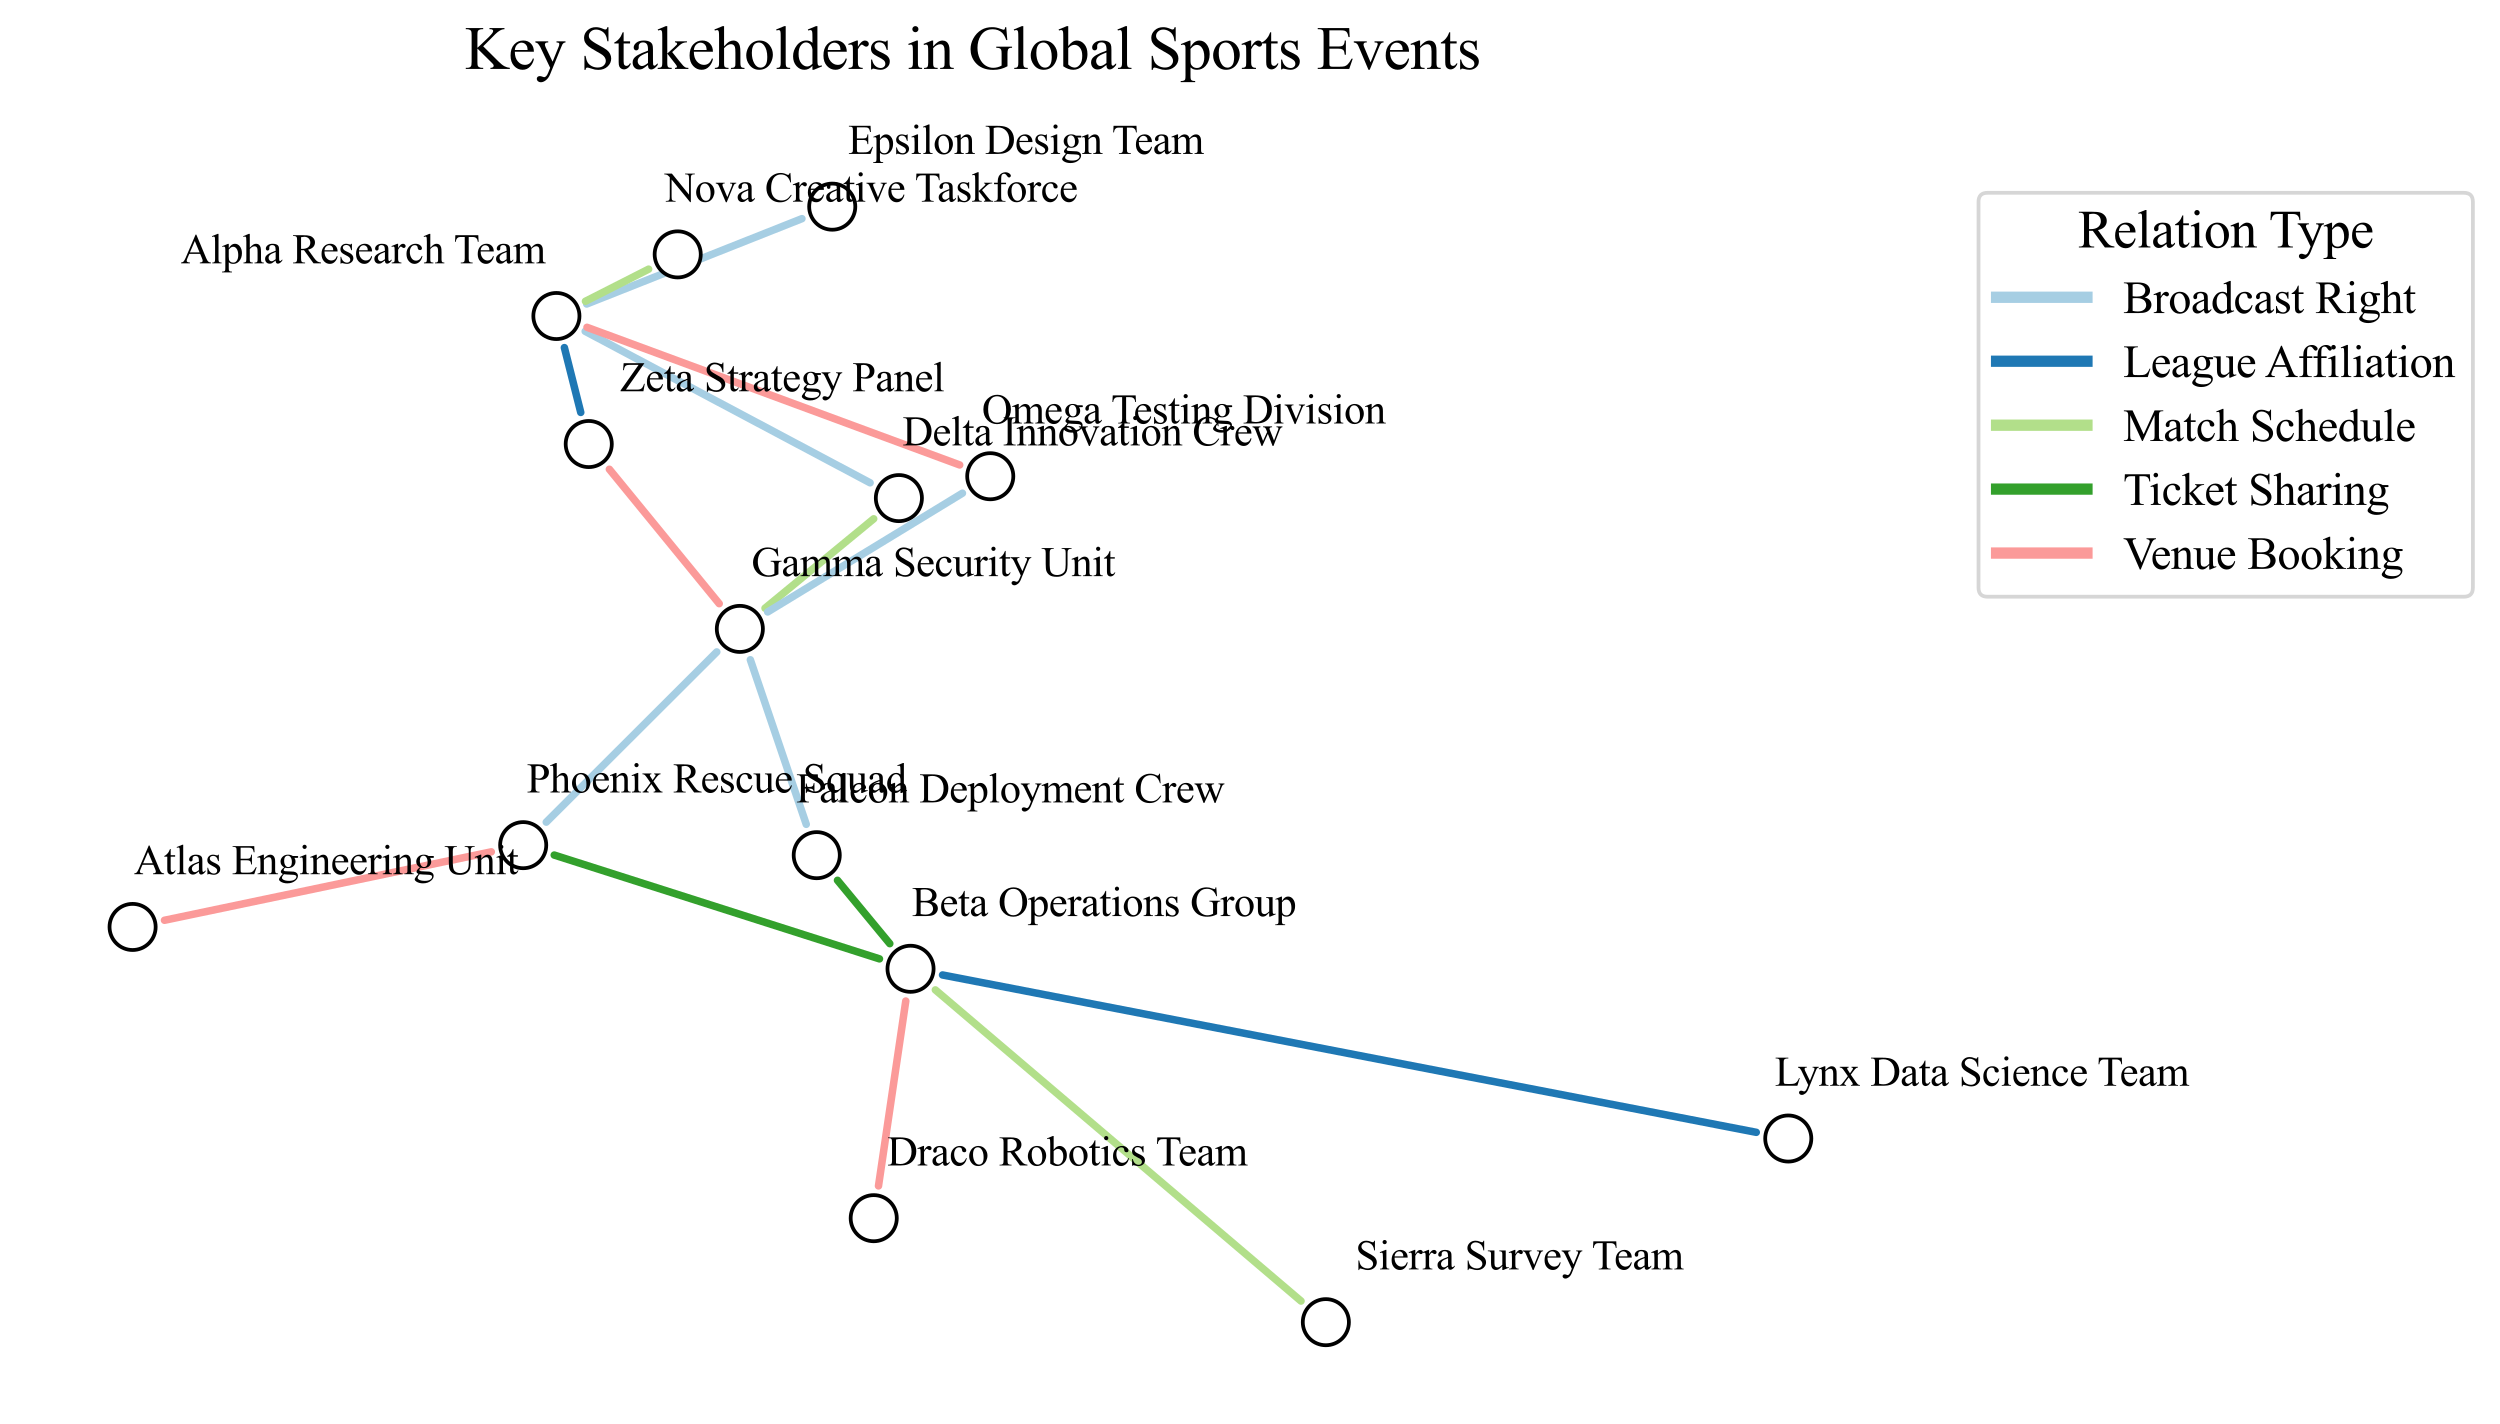 <?xml version="1.0" encoding="utf-8" standalone="no"?>
<!DOCTYPE svg PUBLIC "-//W3C//DTD SVG 1.1//EN"
  "http://www.w3.org/Graphics/SVG/1.1/DTD/svg11.dtd">
<svg xmlns:xlink="http://www.w3.org/1999/xlink" width="663.937pt" height="378.15pt" viewBox="0 0 663.937 378.15" xmlns="http://www.w3.org/2000/svg" version="1.1">
 <defs>
  <style type="text/css">*{stroke-linejoin: round; stroke-linecap: butt}</style>
 </defs>
 <g id="figure_1">
  <g id="patch_1">
   <path d="M 0 378.15 
L 663.937 378.15 
L 663.937 -0 
L 0 -0 
z
" style="fill: #ffffff"/>
  </g>
  <g id="axes_1">
   <g id="patch_2">
    <path d="M 155.818 80.733 
Q 184.394 69.403 212.97 58.074 
" clip-path="url(#pe9f42bc0db)" style="fill: none; stroke: #a6cee3; stroke-width: 2; stroke-linecap: round"/>
   </g>
   <g id="patch_3">
    <path d="M 149.887 92.321 
Q 152.06 100.923 154.234 109.526 
" clip-path="url(#pe9f42bc0db)" style="fill: none; stroke: #1f78b4; stroke-width: 2; stroke-linecap: round"/>
   </g>
   <g id="patch_4">
    <path d="M 155.413 87.991 
Q 193.244 108.105 231.074 128.219 
" clip-path="url(#pe9f42bc0db)" style="fill: none; stroke: #a6cee3; stroke-width: 2; stroke-linecap: round"/>
   </g>
   <g id="patch_5">
    <path d="M 155.892 86.926 
Q 205.379 105.201 254.865 123.477 
" clip-path="url(#pe9f42bc0db)" style="fill: none; stroke: #fb9a99; stroke-width: 2; stroke-linecap: round"/>
   </g>
   <g id="patch_6">
    <path d="M 155.485 80.003 
Q 163.871 75.743 172.256 71.482 
" clip-path="url(#pe9f42bc0db)" style="fill: none; stroke: #b2df8a; stroke-width: 2; stroke-linecap: round"/>
   </g>
   <g id="patch_7">
    <path d="M 161.834 124.627 
Q 176.42 142.471 191.005 160.316 
" clip-path="url(#pe9f42bc0db)" style="fill: none; stroke: #fb9a99; stroke-width: 2; stroke-linecap: round"/>
   </g>
   <g id="patch_8">
    <path d="M 232.03 137.786 
Q 217.601 149.652 203.173 161.519 
" clip-path="url(#pe9f42bc0db)" style="fill: none; stroke: #b2df8a; stroke-width: 2; stroke-linecap: round"/>
   </g>
   <g id="patch_9">
    <path d="M 255.596 130.982 
Q 229.736 146.748 203.877 162.513 
" clip-path="url(#pe9f42bc0db)" style="fill: none; stroke: #a6cee3; stroke-width: 2; stroke-linecap: round"/>
   </g>
   <g id="patch_10">
    <path d="M 240.551 265.851 
Q 236.929 290.399 233.306 314.948 
" clip-path="url(#pe9f42bc0db)" style="fill: none; stroke: #fb9a99; stroke-width: 2; stroke-linecap: round"/>
   </g>
   <g id="patch_11">
    <path d="M 233.562 254.651 
Q 190.379 240.868 147.197 227.086 
" clip-path="url(#pe9f42bc0db)" style="fill: none; stroke: #33a02c; stroke-width: 2; stroke-linecap: round"/>
   </g>
   <g id="patch_12">
    <path d="M 248.409 262.896 
Q 296.962 304.209 345.514 345.523 
" clip-path="url(#pe9f42bc0db)" style="fill: none; stroke: #b2df8a; stroke-width: 2; stroke-linecap: round"/>
   </g>
   <g id="patch_13">
    <path d="M 250.32 258.929 
Q 358.367 279.823 466.415 300.716 
" clip-path="url(#pe9f42bc0db)" style="fill: none; stroke: #1f78b4; stroke-width: 2; stroke-linecap: round"/>
   </g>
   <g id="patch_14">
    <path d="M 236.302 250.607 
Q 229.361 242.199 222.419 233.792 
" clip-path="url(#pe9f42bc0db)" style="fill: none; stroke: #33a02c; stroke-width: 2; stroke-linecap: round"/>
   </g>
   <g id="patch_15">
    <path d="M 145.075 218.336 
Q 167.716 195.736 190.356 173.137 
" clip-path="url(#pe9f42bc0db)" style="fill: none; stroke: #a6cee3; stroke-width: 2; stroke-linecap: round"/>
   </g>
   <g id="patch_16">
    <path d="M 130.473 226.227 
Q 87.08 235.313 43.688 244.399 
" clip-path="url(#pe9f42bc0db)" style="fill: none; stroke: #fb9a99; stroke-width: 2; stroke-linecap: round"/>
   </g>
   <g id="patch_17">
    <path d="M 214.119 218.915 
Q 206.695 197.068 199.271 175.22 
" clip-path="url(#pe9f42bc0db)" style="fill: none; stroke: #a6cee3; stroke-width: 2; stroke-linecap: round"/>
   </g>
   <g id="PathCollection_1">
    <defs>
     <path id="ma1597b7e41" d="M 0 6.124 
C 1.624 6.124 3.182 5.478 4.33 4.33 
C 5.478 3.182 6.124 1.624 6.124 0 
C 6.124 -1.624 5.478 -3.182 4.33 -4.33 
C 3.182 -5.478 1.624 -6.124 0 -6.124 
C -1.624 -6.124 -3.182 -5.478 -4.33 -4.33 
C -5.478 -3.182 -6.124 -1.624 -6.124 0 
C -6.124 1.624 -5.478 3.182 -4.33 4.33 
C -3.182 5.478 -1.624 6.124 0 6.124 
z
" style="stroke: #000000"/>
    </defs>
    <g clip-path="url(#pe9f42bc0db)">
     <use xlink:href="#ma1597b7e41" x="147.766" y="83.925" style="fill: #ffffff; stroke: #000000"/>
     <use xlink:href="#ma1597b7e41" x="221.021" y="54.882" style="fill: #ffffff; stroke: #000000"/>
     <use xlink:href="#ma1597b7e41" x="156.355" y="117.924" style="fill: #ffffff; stroke: #000000"/>
     <use xlink:href="#ma1597b7e41" x="238.719" y="132.284" style="fill: #ffffff; stroke: #000000"/>
     <use xlink:href="#ma1597b7e41" x="262.987" y="126.476" style="fill: #ffffff; stroke: #000000"/>
     <use xlink:href="#ma1597b7e41" x="179.98" y="67.558" style="fill: #ffffff; stroke: #000000"/>
     <use xlink:href="#ma1597b7e41" x="241.815" y="257.285" style="fill: #ffffff; stroke: #000000"/>
     <use xlink:href="#ma1597b7e41" x="232.041" y="323.519" style="fill: #ffffff; stroke: #000000"/>
     <use xlink:href="#ma1597b7e41" x="138.947" y="224.453" style="fill: #ffffff; stroke: #000000"/>
     <use xlink:href="#ma1597b7e41" x="352.112" y="351.137" style="fill: #ffffff; stroke: #000000"/>
     <use xlink:href="#ma1597b7e41" x="474.918" y="302.361" style="fill: #ffffff; stroke: #000000"/>
     <use xlink:href="#ma1597b7e41" x="216.904" y="227.112" style="fill: #ffffff; stroke: #000000"/>
     <use xlink:href="#ma1597b7e41" x="196.484" y="167.02" style="fill: #ffffff; stroke: #000000"/>
     <use xlink:href="#ma1597b7e41" x="35.214" y="246.174" style="fill: #ffffff; stroke: #000000"/>
    </g>
   </g>
   <g id="text_1">
    <!-- Key Stakeholders in Global Sports Events -->
    <g transform="translate(123.427 18.31) scale(0.16 -0.16)">
     <defs>
      <path id="TimesNewRomanPSMT-4b" d="M 1913 2350 
L 3475 797 
Q 3859 413 4131 273 
Q 4403 134 4675 116 
L 4675 0 
L 2659 0 
L 2659 116 
Q 2841 116 2920 177 
Q 3000 238 3000 313 
Q 3000 388 2970 447 
Q 2941 506 2775 669 
L 1313 2116 
L 1313 750 
Q 1313 428 1353 325 
Q 1384 247 1484 191 
Q 1619 116 1769 116 
L 1913 116 
L 1913 0 
L 106 0 
L 106 116 
L 256 116 
Q 519 116 638 269 
Q 713 369 713 750 
L 713 3488 
Q 713 3809 672 3916 
Q 641 3991 544 4047 
Q 406 4122 256 4122 
L 106 4122 
L 106 4238 
L 1913 4238 
L 1913 4122 
L 1769 4122 
Q 1622 4122 1484 4050 
Q 1388 4000 1350 3900 
Q 1313 3800 1313 3488 
L 1313 2191 
Q 1375 2250 1741 2588 
Q 2669 3438 2863 3722 
Q 2947 3847 2947 3941 
Q 2947 4013 2881 4067 
Q 2816 4122 2659 4122 
L 2563 4122 
L 2563 4238 
L 4119 4238 
L 4119 4122 
Q 3981 4119 3868 4084 
Q 3756 4050 3593 3951 
Q 3431 3853 3194 3634 
Q 3125 3572 2559 2994 
L 1913 2350 
z
" transform="scale(0.016)"/>
      <path id="TimesNewRomanPSMT-65" d="M 681 1784 
Q 678 1147 991 784 
Q 1303 422 1725 422 
Q 2006 422 2214 576 
Q 2422 731 2563 1106 
L 2659 1044 
Q 2594 616 2278 264 
Q 1963 -88 1488 -88 
Q 972 -88 605 314 
Q 238 716 238 1394 
Q 238 2128 614 2539 
Q 991 2950 1559 2950 
Q 2041 2950 2350 2633 
Q 2659 2316 2659 1784 
L 681 1784 
z
M 681 1966 
L 2006 1966 
Q 1991 2241 1941 2353 
Q 1863 2528 1708 2628 
Q 1553 2728 1384 2728 
Q 1125 2728 920 2526 
Q 716 2325 681 1966 
z
" transform="scale(0.016)"/>
      <path id="TimesNewRomanPSMT-79" d="M 38 2863 
L 1372 2863 
L 1372 2747 
L 1306 2747 
Q 1166 2747 1095 2686 
Q 1025 2625 1025 2534 
Q 1025 2413 1128 2197 
L 1825 753 
L 2466 2334 
Q 2519 2463 2519 2588 
Q 2519 2644 2497 2672 
Q 2472 2706 2419 2726 
Q 2366 2747 2231 2747 
L 2231 2863 
L 3163 2863 
L 3163 2747 
Q 3047 2734 2984 2696 
Q 2922 2659 2847 2556 
Q 2819 2513 2741 2316 
L 1575 -541 
Q 1406 -956 1132 -1168 
Q 859 -1381 606 -1381 
Q 422 -1381 303 -1275 
Q 184 -1169 184 -1031 
Q 184 -900 270 -820 
Q 356 -741 506 -741 
Q 609 -741 788 -809 
Q 913 -856 944 -856 
Q 1038 -856 1148 -759 
Q 1259 -663 1372 -384 
L 1575 113 
L 547 2272 
Q 500 2369 397 2513 
Q 319 2622 269 2659 
Q 197 2709 38 2747 
L 38 2863 
z
" transform="scale(0.016)"/>
      <path id="TimesNewRomanPSMT-20" transform="scale(0.016)"/>
      <path id="TimesNewRomanPSMT-53" d="M 2934 4334 
L 2934 2869 
L 2819 2869 
Q 2763 3291 2617 3541 
Q 2472 3791 2203 3937 
Q 1934 4084 1647 4084 
Q 1322 4084 1109 3886 
Q 897 3688 897 3434 
Q 897 3241 1031 3081 
Q 1225 2847 1953 2456 
Q 2547 2138 2764 1967 
Q 2981 1797 3098 1565 
Q 3216 1334 3216 1081 
Q 3216 600 2842 251 
Q 2469 -97 1881 -97 
Q 1697 -97 1534 -69 
Q 1438 -53 1133 45 
Q 828 144 747 144 
Q 669 144 623 97 
Q 578 50 556 -97 
L 441 -97 
L 441 1356 
L 556 1356 
Q 638 900 775 673 
Q 913 447 1195 297 
Q 1478 147 1816 147 
Q 2206 147 2432 353 
Q 2659 559 2659 841 
Q 2659 997 2573 1156 
Q 2488 1316 2306 1453 
Q 2184 1547 1640 1851 
Q 1097 2156 867 2337 
Q 638 2519 519 2737 
Q 400 2956 400 3219 
Q 400 3675 750 4004 
Q 1100 4334 1641 4334 
Q 1978 4334 2356 4169 
Q 2531 4091 2603 4091 
Q 2684 4091 2736 4139 
Q 2788 4188 2819 4334 
L 2934 4334 
z
" transform="scale(0.016)"/>
      <path id="TimesNewRomanPSMT-74" d="M 1031 3803 
L 1031 2863 
L 1700 2863 
L 1700 2644 
L 1031 2644 
L 1031 788 
Q 1031 509 1111 412 
Q 1191 316 1316 316 
Q 1419 316 1516 380 
Q 1613 444 1666 569 
L 1788 569 
Q 1678 263 1478 108 
Q 1278 -47 1066 -47 
Q 922 -47 784 33 
Q 647 113 581 261 
Q 516 409 516 719 
L 516 2644 
L 63 2644 
L 63 2747 
Q 234 2816 414 2980 
Q 594 3144 734 3369 
Q 806 3488 934 3803 
L 1031 3803 
z
" transform="scale(0.016)"/>
      <path id="TimesNewRomanPSMT-61" d="M 1822 413 
Q 1381 72 1269 19 
Q 1100 -59 909 -59 
Q 613 -59 420 144 
Q 228 347 228 678 
Q 228 888 322 1041 
Q 450 1253 767 1440 
Q 1084 1628 1822 1897 
L 1822 2009 
Q 1822 2438 1686 2597 
Q 1550 2756 1291 2756 
Q 1094 2756 978 2650 
Q 859 2544 859 2406 
L 866 2225 
Q 866 2081 792 2003 
Q 719 1925 600 1925 
Q 484 1925 411 2006 
Q 338 2088 338 2228 
Q 338 2497 613 2722 
Q 888 2947 1384 2947 
Q 1766 2947 2009 2819 
Q 2194 2722 2281 2516 
Q 2338 2381 2338 1966 
L 2338 994 
Q 2338 584 2353 492 
Q 2369 400 2405 369 
Q 2441 338 2488 338 
Q 2538 338 2575 359 
Q 2641 400 2828 588 
L 2828 413 
Q 2478 -56 2159 -56 
Q 2006 -56 1915 50 
Q 1825 156 1822 413 
z
M 1822 616 
L 1822 1706 
Q 1350 1519 1213 1441 
Q 966 1303 859 1153 
Q 753 1003 753 825 
Q 753 600 887 451 
Q 1022 303 1197 303 
Q 1434 303 1822 616 
z
" transform="scale(0.016)"/>
      <path id="TimesNewRomanPSMT-6b" d="M 1047 4444 
L 1047 1597 
L 1775 2259 
Q 2006 2472 2044 2528 
Q 2069 2566 2069 2603 
Q 2069 2666 2017 2711 
Q 1966 2756 1847 2763 
L 1847 2863 
L 3091 2863 
L 3091 2763 
Q 2834 2756 2664 2684 
Q 2494 2613 2291 2428 
L 1556 1750 
L 2291 822 
Q 2597 438 2703 334 
Q 2853 188 2966 144 
Q 3044 113 3238 113 
L 3238 0 
L 1847 0 
L 1847 113 
Q 1966 116 2008 148 
Q 2050 181 2050 241 
Q 2050 313 1925 472 
L 1047 1594 
L 1047 644 
Q 1047 366 1086 278 
Q 1125 191 1197 153 
Q 1269 116 1509 113 
L 1509 0 
L 53 0 
L 53 113 
Q 272 113 381 166 
Q 447 200 481 272 
Q 528 375 528 628 
L 528 3234 
Q 528 3731 506 3842 
Q 484 3953 434 3995 
Q 384 4038 303 4038 
Q 238 4038 106 3984 
L 53 4094 
L 903 4444 
L 1047 4444 
z
" transform="scale(0.016)"/>
      <path id="TimesNewRomanPSMT-68" d="M 1041 4444 
L 1041 2350 
Q 1388 2731 1591 2839 
Q 1794 2947 1997 2947 
Q 2241 2947 2416 2812 
Q 2591 2678 2675 2391 
Q 2734 2191 2734 1659 
L 2734 647 
Q 2734 375 2778 275 
Q 2809 200 2884 156 
Q 2959 113 3159 113 
L 3159 0 
L 1753 0 
L 1753 113 
L 1819 113 
Q 2019 113 2097 173 
Q 2175 234 2206 353 
Q 2216 403 2216 647 
L 2216 1659 
Q 2216 2128 2167 2275 
Q 2119 2422 2012 2495 
Q 1906 2569 1756 2569 
Q 1603 2569 1437 2487 
Q 1272 2406 1041 2159 
L 1041 647 
Q 1041 353 1073 281 
Q 1106 209 1195 161 
Q 1284 113 1503 113 
L 1503 0 
L 84 0 
L 84 113 
Q 275 113 384 172 
Q 447 203 484 290 
Q 522 378 522 647 
L 522 3238 
Q 522 3728 498 3840 
Q 475 3953 426 3993 
Q 378 4034 297 4034 
Q 231 4034 84 3984 
L 41 4094 
L 897 4444 
L 1041 4444 
z
" transform="scale(0.016)"/>
      <path id="TimesNewRomanPSMT-6f" d="M 1600 2947 
Q 2250 2947 2644 2453 
Q 2978 2031 2978 1484 
Q 2978 1100 2793 706 
Q 2609 313 2286 112 
Q 1963 -88 1566 -88 
Q 919 -88 538 428 
Q 216 863 216 1403 
Q 216 1797 411 2186 
Q 606 2575 925 2761 
Q 1244 2947 1600 2947 
z
M 1503 2744 
Q 1338 2744 1170 2645 
Q 1003 2547 900 2300 
Q 797 2053 797 1666 
Q 797 1041 1045 587 
Q 1294 134 1700 134 
Q 2003 134 2200 384 
Q 2397 634 2397 1244 
Q 2397 2006 2069 2444 
Q 1847 2744 1503 2744 
z
" transform="scale(0.016)"/>
      <path id="TimesNewRomanPSMT-6c" d="M 1184 4444 
L 1184 647 
Q 1184 378 1223 290 
Q 1263 203 1344 158 
Q 1425 113 1647 113 
L 1647 0 
L 244 0 
L 244 113 
Q 441 113 512 153 
Q 584 194 625 287 
Q 666 381 666 647 
L 666 3247 
Q 666 3731 644 3842 
Q 622 3953 573 3993 
Q 525 4034 450 4034 
Q 369 4034 244 3984 
L 191 4094 
L 1044 4444 
L 1184 4444 
z
" transform="scale(0.016)"/>
      <path id="TimesNewRomanPSMT-64" d="M 2222 322 
Q 2013 103 1813 7 
Q 1613 -88 1381 -88 
Q 913 -88 563 304 
Q 213 697 213 1313 
Q 213 1928 600 2439 
Q 988 2950 1597 2950 
Q 1975 2950 2222 2709 
L 2222 3238 
Q 2222 3728 2198 3840 
Q 2175 3953 2125 3993 
Q 2075 4034 2000 4034 
Q 1919 4034 1784 3984 
L 1744 4094 
L 2597 4444 
L 2738 4444 
L 2738 1134 
Q 2738 631 2761 520 
Q 2784 409 2836 365 
Q 2888 322 2956 322 
Q 3041 322 3181 375 
L 3216 266 
L 2366 -88 
L 2222 -88 
L 2222 322 
z
M 2222 541 
L 2222 2016 
Q 2203 2228 2109 2403 
Q 2016 2578 1861 2667 
Q 1706 2756 1559 2756 
Q 1284 2756 1069 2509 
Q 784 2184 784 1559 
Q 784 928 1059 592 
Q 1334 256 1672 256 
Q 1956 256 2222 541 
z
" transform="scale(0.016)"/>
      <path id="TimesNewRomanPSMT-72" d="M 1038 2947 
L 1038 2303 
Q 1397 2947 1775 2947 
Q 1947 2947 2059 2842 
Q 2172 2738 2172 2600 
Q 2172 2478 2090 2393 
Q 2009 2309 1897 2309 
Q 1788 2309 1652 2417 
Q 1516 2525 1450 2525 
Q 1394 2525 1328 2463 
Q 1188 2334 1038 2041 
L 1038 669 
Q 1038 431 1097 309 
Q 1138 225 1241 169 
Q 1344 113 1538 113 
L 1538 0 
L 72 0 
L 72 113 
Q 291 113 397 181 
Q 475 231 506 341 
Q 522 394 522 644 
L 522 1753 
Q 522 2253 501 2348 
Q 481 2444 426 2487 
Q 372 2531 291 2531 
Q 194 2531 72 2484 
L 41 2597 
L 906 2947 
L 1038 2947 
z
" transform="scale(0.016)"/>
      <path id="TimesNewRomanPSMT-73" d="M 2050 2947 
L 2050 1972 
L 1947 1972 
Q 1828 2431 1642 2597 
Q 1456 2763 1169 2763 
Q 950 2763 815 2647 
Q 681 2531 681 2391 
Q 681 2216 781 2091 
Q 878 1963 1175 1819 
L 1631 1597 
Q 2266 1288 2266 781 
Q 2266 391 1970 151 
Q 1675 -88 1309 -88 
Q 1047 -88 709 6 
Q 606 38 541 38 
Q 469 38 428 -44 
L 325 -44 
L 325 978 
L 428 978 
Q 516 541 762 319 
Q 1009 97 1316 97 
Q 1531 97 1667 223 
Q 1803 350 1803 528 
Q 1803 744 1651 891 
Q 1500 1038 1047 1263 
Q 594 1488 453 1669 
Q 313 1847 313 2119 
Q 313 2472 555 2709 
Q 797 2947 1181 2947 
Q 1350 2947 1591 2875 
Q 1750 2828 1803 2828 
Q 1853 2828 1881 2850 
Q 1909 2872 1947 2947 
L 2050 2947 
z
" transform="scale(0.016)"/>
      <path id="TimesNewRomanPSMT-69" d="M 928 4444 
Q 1059 4444 1151 4351 
Q 1244 4259 1244 4128 
Q 1244 3997 1151 3903 
Q 1059 3809 928 3809 
Q 797 3809 703 3903 
Q 609 3997 609 4128 
Q 609 4259 701 4351 
Q 794 4444 928 4444 
z
M 1188 2947 
L 1188 647 
Q 1188 378 1227 289 
Q 1266 200 1342 156 
Q 1419 113 1622 113 
L 1622 0 
L 231 0 
L 231 113 
Q 441 113 512 153 
Q 584 194 626 287 
Q 669 381 669 647 
L 669 1750 
Q 669 2216 641 2353 
Q 619 2453 572 2492 
Q 525 2531 444 2531 
Q 356 2531 231 2484 
L 188 2597 
L 1050 2947 
L 1188 2947 
z
" transform="scale(0.016)"/>
      <path id="TimesNewRomanPSMT-6e" d="M 1034 2341 
Q 1538 2947 1994 2947 
Q 2228 2947 2397 2830 
Q 2566 2713 2666 2444 
Q 2734 2256 2734 1869 
L 2734 647 
Q 2734 375 2778 278 
Q 2813 200 2889 156 
Q 2966 113 3172 113 
L 3172 0 
L 1756 0 
L 1756 113 
L 1816 113 
Q 2016 113 2095 173 
Q 2175 234 2206 353 
Q 2219 400 2219 647 
L 2219 1819 
Q 2219 2209 2117 2386 
Q 2016 2563 1775 2563 
Q 1403 2563 1034 2156 
L 1034 647 
Q 1034 356 1069 288 
Q 1113 197 1189 155 
Q 1266 113 1500 113 
L 1500 0 
L 84 0 
L 84 113 
L 147 113 
Q 366 113 442 223 
Q 519 334 519 647 
L 519 1709 
Q 519 2225 495 2337 
Q 472 2450 423 2490 
Q 375 2531 294 2531 
Q 206 2531 84 2484 
L 38 2597 
L 900 2947 
L 1034 2947 
L 1034 2341 
z
" transform="scale(0.016)"/>
      <path id="TimesNewRomanPSMT-47" d="M 3928 4334 
L 4038 2997 
L 3928 2997 
Q 3763 3497 3500 3750 
Q 3122 4116 2528 4116 
Q 1719 4116 1297 3475 
Q 944 2934 944 2188 
Q 944 1581 1178 1081 
Q 1413 581 1792 348 
Q 2172 116 2572 116 
Q 2806 116 3025 175 
Q 3244 234 3447 350 
L 3447 1575 
Q 3447 1894 3398 1992 
Q 3350 2091 3248 2142 
Q 3147 2194 2891 2194 
L 2891 2313 
L 4531 2313 
L 4531 2194 
L 4453 2194 
Q 4209 2194 4119 2031 
Q 4056 1916 4056 1575 
L 4056 278 
Q 3697 84 3347 -6 
Q 2997 -97 2569 -97 
Q 1341 -97 703 691 
Q 225 1281 225 2053 
Q 225 2613 494 3125 
Q 813 3734 1369 4063 
Q 1834 4334 2469 4334 
Q 2700 4334 2889 4296 
Q 3078 4259 3425 4131 
Q 3600 4066 3659 4066 
Q 3719 4066 3761 4120 
Q 3803 4175 3813 4334 
L 3928 4334 
z
" transform="scale(0.016)"/>
      <path id="TimesNewRomanPSMT-62" d="M 984 2369 
Q 1400 2947 1881 2947 
Q 2322 2947 2650 2570 
Q 2978 2194 2978 1541 
Q 2978 778 2472 313 
Q 2038 -88 1503 -88 
Q 1253 -88 995 3 
Q 738 94 469 275 
L 469 3241 
Q 469 3728 445 3840 
Q 422 3953 372 3993 
Q 322 4034 247 4034 
Q 159 4034 28 3984 
L -16 4094 
L 844 4444 
L 984 4444 
L 984 2369 
z
M 984 2169 
L 984 456 
Q 1144 300 1314 220 
Q 1484 141 1663 141 
Q 1947 141 2192 453 
Q 2438 766 2438 1363 
Q 2438 1913 2192 2208 
Q 1947 2503 1634 2503 
Q 1469 2503 1303 2419 
Q 1178 2356 984 2169 
z
" transform="scale(0.016)"/>
      <path id="TimesNewRomanPSMT-70" d="M -6 2578 
L 875 2934 
L 994 2934 
L 994 2266 
Q 1216 2644 1439 2795 
Q 1663 2947 1909 2947 
Q 2341 2947 2628 2609 
Q 2981 2197 2981 1534 
Q 2981 794 2556 309 
Q 2206 -88 1675 -88 
Q 1444 -88 1275 -22 
Q 1150 25 994 166 
L 994 -706 
Q 994 -1000 1030 -1079 
Q 1066 -1159 1155 -1206 
Q 1244 -1253 1478 -1253 
L 1478 -1369 
L -22 -1369 
L -22 -1253 
L 56 -1253 
Q 228 -1256 350 -1188 
Q 409 -1153 442 -1076 
Q 475 -1000 475 -688 
L 475 2019 
Q 475 2297 450 2372 
Q 425 2447 370 2484 
Q 316 2522 222 2522 
Q 147 2522 31 2478 
L -6 2578 
z
M 994 2081 
L 994 1013 
Q 994 666 1022 556 
Q 1066 375 1236 237 
Q 1406 100 1666 100 
Q 1978 100 2172 344 
Q 2425 663 2425 1241 
Q 2425 1897 2138 2250 
Q 1938 2494 1663 2494 
Q 1513 2494 1366 2419 
Q 1253 2363 994 2081 
z
" transform="scale(0.016)"/>
      <path id="TimesNewRomanPSMT-45" d="M 1338 4006 
L 1338 2331 
L 2269 2331 
Q 2631 2331 2753 2441 
Q 2916 2584 2934 2947 
L 3050 2947 
L 3050 1472 
L 2934 1472 
Q 2891 1781 2847 1869 
Q 2791 1978 2662 2040 
Q 2534 2103 2269 2103 
L 1338 2103 
L 1338 706 
Q 1338 425 1363 364 
Q 1388 303 1450 267 
Q 1513 231 1688 231 
L 2406 231 
Q 2766 231 2928 281 
Q 3091 331 3241 478 
Q 3434 672 3638 1063 
L 3763 1063 
L 3397 0 
L 131 0 
L 131 116 
L 281 116 
Q 431 116 566 188 
Q 666 238 702 338 
Q 738 438 738 747 
L 738 3500 
Q 738 3903 656 3997 
Q 544 4122 281 4122 
L 131 4122 
L 131 4238 
L 3397 4238 
L 3444 3309 
L 3322 3309 
Q 3256 3644 3176 3769 
Q 3097 3894 2941 3959 
Q 2816 4006 2500 4006 
L 1338 4006 
z
" transform="scale(0.016)"/>
      <path id="TimesNewRomanPSMT-76" d="M 53 2863 
L 1400 2863 
L 1400 2747 
L 1313 2747 
Q 1191 2747 1127 2687 
Q 1063 2628 1063 2528 
Q 1063 2419 1128 2269 
L 1794 688 
L 2463 2328 
Q 2534 2503 2534 2594 
Q 2534 2638 2509 2666 
Q 2475 2713 2422 2730 
Q 2369 2747 2206 2747 
L 2206 2863 
L 3141 2863 
L 3141 2747 
Q 2978 2734 2916 2681 
Q 2806 2588 2719 2369 
L 1703 -88 
L 1575 -88 
L 553 2328 
Q 484 2497 421 2570 
Q 359 2644 263 2694 
Q 209 2722 53 2747 
L 53 2863 
z
" transform="scale(0.016)"/>
     </defs>
     <use xlink:href="#TimesNewRomanPSMT-4b"/>
     <use xlink:href="#TimesNewRomanPSMT-65" x="72.217"/>
     <use xlink:href="#TimesNewRomanPSMT-79" x="116.602"/>
     <use xlink:href="#TimesNewRomanPSMT-20" x="166.602"/>
     <use xlink:href="#TimesNewRomanPSMT-53" x="191.602"/>
     <use xlink:href="#TimesNewRomanPSMT-74" x="247.217"/>
     <use xlink:href="#TimesNewRomanPSMT-61" x="275"/>
     <use xlink:href="#TimesNewRomanPSMT-6b" x="319.385"/>
     <use xlink:href="#TimesNewRomanPSMT-65" x="369.385"/>
     <use xlink:href="#TimesNewRomanPSMT-68" x="413.77"/>
     <use xlink:href="#TimesNewRomanPSMT-6f" x="463.77"/>
     <use xlink:href="#TimesNewRomanPSMT-6c" x="513.77"/>
     <use xlink:href="#TimesNewRomanPSMT-64" x="541.553"/>
     <use xlink:href="#TimesNewRomanPSMT-65" x="591.553"/>
     <use xlink:href="#TimesNewRomanPSMT-72" x="635.938"/>
     <use xlink:href="#TimesNewRomanPSMT-73" x="669.238"/>
     <use xlink:href="#TimesNewRomanPSMT-20" x="708.154"/>
     <use xlink:href="#TimesNewRomanPSMT-69" x="733.154"/>
     <use xlink:href="#TimesNewRomanPSMT-6e" x="760.938"/>
     <use xlink:href="#TimesNewRomanPSMT-20" x="810.938"/>
     <use xlink:href="#TimesNewRomanPSMT-47" x="835.938"/>
     <use xlink:href="#TimesNewRomanPSMT-6c" x="908.154"/>
     <use xlink:href="#TimesNewRomanPSMT-6f" x="935.938"/>
     <use xlink:href="#TimesNewRomanPSMT-62" x="985.938"/>
     <use xlink:href="#TimesNewRomanPSMT-61" x="1035.938"/>
     <use xlink:href="#TimesNewRomanPSMT-6c" x="1080.322"/>
     <use xlink:href="#TimesNewRomanPSMT-20" x="1108.105"/>
     <use xlink:href="#TimesNewRomanPSMT-53" x="1133.105"/>
     <use xlink:href="#TimesNewRomanPSMT-70" x="1188.721"/>
     <use xlink:href="#TimesNewRomanPSMT-6f" x="1238.721"/>
     <use xlink:href="#TimesNewRomanPSMT-72" x="1288.721"/>
     <use xlink:href="#TimesNewRomanPSMT-74" x="1322.021"/>
     <use xlink:href="#TimesNewRomanPSMT-73" x="1349.805"/>
     <use xlink:href="#TimesNewRomanPSMT-20" x="1388.721"/>
     <use xlink:href="#TimesNewRomanPSMT-45" x="1413.721"/>
     <use xlink:href="#TimesNewRomanPSMT-76" x="1474.805"/>
     <use xlink:href="#TimesNewRomanPSMT-65" x="1524.805"/>
     <use xlink:href="#TimesNewRomanPSMT-6e" x="1569.189"/>
     <use xlink:href="#TimesNewRomanPSMT-74" x="1619.189"/>
     <use xlink:href="#TimesNewRomanPSMT-73" x="1646.973"/>
    </g>
   </g>
   <g id="legend_1">
    <g id="patch_18">
     <path d="M 527.844 158.471 
L 654.337 158.471 
Q 656.737 158.471 656.737 156.071 
L 656.737 53.605 
Q 656.737 51.205 654.337 51.205 
L 527.844 51.205 
Q 525.444 51.205 525.444 53.605 
L 525.444 156.071 
Q 525.444 158.471 527.844 158.471 
z
" style="fill: #ffffff; opacity: 0.8; stroke: #cccccc; stroke-linejoin: miter"/>
    </g>
    <g id="text_2">
     <!-- Relation Type -->
     <g transform="translate(551.852 65.726) scale(0.14 -0.14)">
      <defs>
       <path id="TimesNewRomanPSMT-52" d="M 4325 0 
L 3194 0 
L 1759 1981 
Q 1600 1975 1500 1975 
Q 1459 1975 1412 1976 
Q 1366 1978 1316 1981 
L 1316 750 
Q 1316 350 1403 253 
Q 1522 116 1759 116 
L 1925 116 
L 1925 0 
L 109 0 
L 109 116 
L 269 116 
Q 538 116 653 291 
Q 719 388 719 750 
L 719 3488 
Q 719 3888 631 3984 
Q 509 4122 269 4122 
L 109 4122 
L 109 4238 
L 1653 4238 
Q 2328 4238 2648 4139 
Q 2969 4041 3192 3777 
Q 3416 3513 3416 3147 
Q 3416 2756 3161 2468 
Q 2906 2181 2372 2063 
L 3247 847 
Q 3547 428 3762 290 
Q 3978 153 4325 116 
L 4325 0 
z
M 1316 2178 
Q 1375 2178 1419 2176 
Q 1463 2175 1491 2175 
Q 2097 2175 2405 2437 
Q 2713 2700 2713 3106 
Q 2713 3503 2464 3751 
Q 2216 4000 1806 4000 
Q 1625 4000 1316 3941 
L 1316 2178 
z
" transform="scale(0.016)"/>
       <path id="TimesNewRomanPSMT-54" d="M 3703 4238 
L 3750 3244 
L 3631 3244 
Q 3597 3506 3538 3619 
Q 3441 3800 3280 3886 
Q 3119 3972 2856 3972 
L 2259 3972 
L 2259 734 
Q 2259 344 2344 247 
Q 2463 116 2709 116 
L 2856 116 
L 2856 0 
L 1059 0 
L 1059 116 
L 1209 116 
Q 1478 116 1591 278 
Q 1659 378 1659 734 
L 1659 3972 
L 1150 3972 
Q 853 3972 728 3928 
Q 566 3869 450 3700 
Q 334 3531 313 3244 
L 194 3244 
L 244 4238 
L 3703 4238 
z
" transform="scale(0.016)"/>
      </defs>
      <use xlink:href="#TimesNewRomanPSMT-52"/>
      <use xlink:href="#TimesNewRomanPSMT-65" x="66.699"/>
      <use xlink:href="#TimesNewRomanPSMT-6c" x="111.084"/>
      <use xlink:href="#TimesNewRomanPSMT-61" x="138.867"/>
      <use xlink:href="#TimesNewRomanPSMT-74" x="183.252"/>
      <use xlink:href="#TimesNewRomanPSMT-69" x="211.035"/>
      <use xlink:href="#TimesNewRomanPSMT-6f" x="238.818"/>
      <use xlink:href="#TimesNewRomanPSMT-6e" x="288.818"/>
      <use xlink:href="#TimesNewRomanPSMT-20" x="338.818"/>
      <use xlink:href="#TimesNewRomanPSMT-54" x="362.068"/>
      <use xlink:href="#TimesNewRomanPSMT-79" x="416.152"/>
      <use xlink:href="#TimesNewRomanPSMT-70" x="466.152"/>
      <use xlink:href="#TimesNewRomanPSMT-65" x="516.152"/>
     </g>
    </g>
    <g id="line2d_1">
     <path d="M 530.244 78.947 
L 542.244 78.947 
L 554.244 78.947 
" style="fill: none; stroke: #a6cee3; stroke-width: 3; stroke-linecap: square"/>
    </g>
    <g id="text_3">
     <!-- Broadcast Right -->
     <g transform="translate(563.844 83.147) scale(0.12 -0.12)">
      <defs>
       <path id="TimesNewRomanPSMT-42" d="M 2956 2163 
Q 3397 2069 3616 1863 
Q 3919 1575 3919 1159 
Q 3919 844 3719 555 
Q 3519 266 3170 133 
Q 2822 0 2106 0 
L 106 0 
L 106 116 
L 266 116 
Q 531 116 647 284 
Q 719 394 719 750 
L 719 3488 
Q 719 3881 628 3984 
Q 506 4122 266 4122 
L 106 4122 
L 106 4238 
L 1938 4238 
Q 2450 4238 2759 4163 
Q 3228 4050 3475 3764 
Q 3722 3478 3722 3106 
Q 3722 2788 3528 2536 
Q 3334 2284 2956 2163 
z
M 1319 2331 
Q 1434 2309 1582 2298 
Q 1731 2288 1909 2288 
Q 2366 2288 2595 2386 
Q 2825 2484 2947 2687 
Q 3069 2891 3069 3131 
Q 3069 3503 2766 3765 
Q 2463 4028 1881 4028 
Q 1569 4028 1319 3959 
L 1319 2331 
z
M 1319 306 
Q 1681 222 2034 222 
Q 2600 222 2897 476 
Q 3194 731 3194 1106 
Q 3194 1353 3059 1581 
Q 2925 1809 2622 1940 
Q 2319 2072 1872 2072 
Q 1678 2072 1540 2065 
Q 1403 2059 1319 2044 
L 1319 306 
z
" transform="scale(0.016)"/>
       <path id="TimesNewRomanPSMT-63" d="M 2631 1088 
Q 2516 522 2178 217 
Q 1841 -88 1431 -88 
Q 944 -88 581 321 
Q 219 731 219 1428 
Q 219 2103 620 2525 
Q 1022 2947 1584 2947 
Q 2006 2947 2278 2723 
Q 2550 2500 2550 2259 
Q 2550 2141 2473 2067 
Q 2397 1994 2259 1994 
Q 2075 1994 1981 2113 
Q 1928 2178 1911 2362 
Q 1894 2547 1784 2644 
Q 1675 2738 1481 2738 
Q 1169 2738 978 2506 
Q 725 2200 725 1697 
Q 725 1184 976 792 
Q 1228 400 1656 400 
Q 1963 400 2206 609 
Q 2378 753 2541 1131 
L 2631 1088 
z
" transform="scale(0.016)"/>
       <path id="TimesNewRomanPSMT-67" d="M 966 1044 
Q 703 1172 562 1401 
Q 422 1631 422 1909 
Q 422 2334 742 2640 
Q 1063 2947 1563 2947 
Q 1972 2947 2272 2747 
L 2878 2747 
Q 3013 2747 3034 2739 
Q 3056 2731 3066 2713 
Q 3084 2684 3084 2613 
Q 3084 2531 3069 2500 
Q 3059 2484 3036 2475 
Q 3013 2466 2878 2466 
L 2506 2466 
Q 2681 2241 2681 1891 
Q 2681 1491 2375 1206 
Q 2069 922 1553 922 
Q 1341 922 1119 984 
Q 981 866 932 777 
Q 884 688 884 625 
Q 884 572 936 522 
Q 988 472 1138 450 
Q 1225 438 1575 428 
Q 2219 413 2409 384 
Q 2700 344 2873 169 
Q 3047 -6 3047 -263 
Q 3047 -616 2716 -925 
Q 2228 -1381 1444 -1381 
Q 841 -1381 425 -1109 
Q 191 -953 191 -784 
Q 191 -709 225 -634 
Q 278 -519 444 -313 
Q 466 -284 763 25 
Q 600 122 533 198 
Q 466 275 466 372 
Q 466 481 555 628 
Q 644 775 966 1044 
z
M 1509 2797 
Q 1278 2797 1122 2612 
Q 966 2428 966 2047 
Q 966 1553 1178 1281 
Q 1341 1075 1591 1075 
Q 1828 1075 1981 1253 
Q 2134 1431 2134 1813 
Q 2134 2309 1919 2591 
Q 1759 2797 1509 2797 
z
M 934 0 
Q 788 -159 713 -296 
Q 638 -434 638 -550 
Q 638 -700 819 -813 
Q 1131 -1006 1722 -1006 
Q 2284 -1006 2551 -807 
Q 2819 -609 2819 -384 
Q 2819 -222 2659 -153 
Q 2497 -84 2016 -72 
Q 1313 -53 934 0 
z
" transform="scale(0.016)"/>
      </defs>
      <use xlink:href="#TimesNewRomanPSMT-42"/>
      <use xlink:href="#TimesNewRomanPSMT-72" x="66.699"/>
      <use xlink:href="#TimesNewRomanPSMT-6f" x="100"/>
      <use xlink:href="#TimesNewRomanPSMT-61" x="150"/>
      <use xlink:href="#TimesNewRomanPSMT-64" x="194.385"/>
      <use xlink:href="#TimesNewRomanPSMT-63" x="244.385"/>
      <use xlink:href="#TimesNewRomanPSMT-61" x="288.77"/>
      <use xlink:href="#TimesNewRomanPSMT-73" x="333.154"/>
      <use xlink:href="#TimesNewRomanPSMT-74" x="372.07"/>
      <use xlink:href="#TimesNewRomanPSMT-20" x="399.854"/>
      <use xlink:href="#TimesNewRomanPSMT-52" x="424.854"/>
      <use xlink:href="#TimesNewRomanPSMT-69" x="491.553"/>
      <use xlink:href="#TimesNewRomanPSMT-67" x="519.336"/>
      <use xlink:href="#TimesNewRomanPSMT-68" x="569.336"/>
      <use xlink:href="#TimesNewRomanPSMT-74" x="619.336"/>
     </g>
    </g>
    <g id="line2d_2">
     <path d="M 530.244 95.936 
L 542.244 95.936 
L 554.244 95.936 
" style="fill: none; stroke: #1f78b4; stroke-width: 3; stroke-linecap: square"/>
    </g>
    <g id="text_4">
     <!-- League Affiliation -->
     <g transform="translate(563.844 100.136) scale(0.12 -0.12)">
      <defs>
       <path id="TimesNewRomanPSMT-4c" d="M 3669 1172 
L 3772 1150 
L 3409 0 
L 128 0 
L 128 116 
L 288 116 
Q 556 116 672 291 
Q 738 391 738 753 
L 738 3488 
Q 738 3884 650 3984 
Q 528 4122 288 4122 
L 128 4122 
L 128 4238 
L 2047 4238 
L 2047 4122 
Q 1709 4125 1573 4059 
Q 1438 3994 1388 3894 
Q 1338 3794 1338 3416 
L 1338 753 
Q 1338 494 1388 397 
Q 1425 331 1503 300 
Q 1581 269 1991 269 
L 2300 269 
Q 2788 269 2984 341 
Q 3181 413 3343 595 
Q 3506 778 3669 1172 
z
" transform="scale(0.016)"/>
       <path id="TimesNewRomanPSMT-75" d="M 2709 2863 
L 2709 1128 
Q 2709 631 2732 520 
Q 2756 409 2807 365 
Q 2859 322 2928 322 
Q 3025 322 3147 375 
L 3191 266 
L 2334 -88 
L 2194 -88 
L 2194 519 
Q 1825 119 1631 15 
Q 1438 -88 1222 -88 
Q 981 -88 804 51 
Q 628 191 559 409 
Q 491 628 491 1028 
L 491 2306 
Q 491 2509 447 2587 
Q 403 2666 317 2708 
Q 231 2750 6 2747 
L 6 2863 
L 1009 2863 
L 1009 947 
Q 1009 547 1148 422 
Q 1288 297 1484 297 
Q 1619 297 1789 381 
Q 1959 466 2194 703 
L 2194 2325 
Q 2194 2569 2105 2655 
Q 2016 2741 1734 2747 
L 1734 2863 
L 2709 2863 
z
" transform="scale(0.016)"/>
       <path id="TimesNewRomanPSMT-41" d="M 2928 1419 
L 1288 1419 
L 1000 750 
Q 894 503 894 381 
Q 894 284 986 211 
Q 1078 138 1384 116 
L 1384 0 
L 50 0 
L 50 116 
Q 316 163 394 238 
Q 553 388 747 847 
L 2238 4334 
L 2347 4334 
L 3822 809 
Q 4000 384 4145 257 
Q 4291 131 4550 116 
L 4550 0 
L 2878 0 
L 2878 116 
Q 3131 128 3220 200 
Q 3309 272 3309 375 
Q 3309 513 3184 809 
L 2928 1419 
z
M 2841 1650 
L 2122 3363 
L 1384 1650 
L 2841 1650 
z
" transform="scale(0.016)"/>
       <path id="TimesNewRomanPSMT-66" d="M 1319 2638 
L 1319 756 
Q 1319 356 1406 250 
Q 1522 113 1716 113 
L 1975 113 
L 1975 0 
L 266 0 
L 266 113 
L 394 113 
Q 519 113 622 175 
Q 725 238 764 344 
Q 803 450 803 756 
L 803 2638 
L 247 2638 
L 247 2863 
L 803 2863 
L 803 3050 
Q 803 3478 940 3775 
Q 1078 4072 1361 4255 
Q 1644 4438 1997 4438 
Q 2325 4438 2600 4225 
Q 2781 4084 2781 3909 
Q 2781 3816 2700 3733 
Q 2619 3650 2525 3650 
Q 2453 3650 2373 3701 
Q 2294 3753 2178 3923 
Q 2063 4094 1966 4153 
Q 1869 4213 1750 4213 
Q 1606 4213 1506 4136 
Q 1406 4059 1362 3898 
Q 1319 3738 1319 3069 
L 1319 2863 
L 2056 2863 
L 2056 2638 
L 1319 2638 
z
" transform="scale(0.016)"/>
      </defs>
      <use xlink:href="#TimesNewRomanPSMT-4c"/>
      <use xlink:href="#TimesNewRomanPSMT-65" x="61.084"/>
      <use xlink:href="#TimesNewRomanPSMT-61" x="105.469"/>
      <use xlink:href="#TimesNewRomanPSMT-67" x="149.854"/>
      <use xlink:href="#TimesNewRomanPSMT-75" x="199.854"/>
      <use xlink:href="#TimesNewRomanPSMT-65" x="249.854"/>
      <use xlink:href="#TimesNewRomanPSMT-20" x="294.238"/>
      <use xlink:href="#TimesNewRomanPSMT-41" x="313.738"/>
      <use xlink:href="#TimesNewRomanPSMT-66" x="385.955"/>
      <use xlink:href="#TimesNewRomanPSMT-66" x="417.506"/>
      <use xlink:href="#TimesNewRomanPSMT-69" x="450.807"/>
      <use xlink:href="#TimesNewRomanPSMT-6c" x="478.59"/>
      <use xlink:href="#TimesNewRomanPSMT-69" x="506.373"/>
      <use xlink:href="#TimesNewRomanPSMT-61" x="534.156"/>
      <use xlink:href="#TimesNewRomanPSMT-74" x="578.541"/>
      <use xlink:href="#TimesNewRomanPSMT-69" x="606.324"/>
      <use xlink:href="#TimesNewRomanPSMT-6f" x="634.107"/>
      <use xlink:href="#TimesNewRomanPSMT-6e" x="684.107"/>
     </g>
    </g>
    <g id="line2d_3">
     <path d="M 530.244 112.926 
L 542.244 112.926 
L 554.244 112.926 
" style="fill: none; stroke: #b2df8a; stroke-width: 3; stroke-linecap: square"/>
    </g>
    <g id="text_5">
     <!-- Match Schedule -->
     <g transform="translate(563.844 117.126) scale(0.12 -0.12)">
      <defs>
       <path id="TimesNewRomanPSMT-4d" d="M 2619 0 
L 981 3566 
L 981 734 
Q 981 344 1066 247 
Q 1181 116 1431 116 
L 1581 116 
L 1581 0 
L 106 0 
L 106 116 
L 256 116 
Q 525 116 638 278 
Q 706 378 706 734 
L 706 3503 
Q 706 3784 644 3909 
Q 600 4000 483 4061 
Q 366 4122 106 4122 
L 106 4238 
L 1306 4238 
L 2844 922 
L 4356 4238 
L 5556 4238 
L 5556 4122 
L 5409 4122 
Q 5138 4122 5025 3959 
Q 4956 3859 4956 3503 
L 4956 734 
Q 4956 344 5044 247 
Q 5159 116 5409 116 
L 5556 116 
L 5556 0 
L 3756 0 
L 3756 116 
L 3906 116 
Q 4178 116 4288 278 
Q 4356 378 4356 734 
L 4356 3566 
L 2722 0 
L 2619 0 
z
" transform="scale(0.016)"/>
      </defs>
      <use xlink:href="#TimesNewRomanPSMT-4d"/>
      <use xlink:href="#TimesNewRomanPSMT-61" x="88.916"/>
      <use xlink:href="#TimesNewRomanPSMT-74" x="133.301"/>
      <use xlink:href="#TimesNewRomanPSMT-63" x="161.084"/>
      <use xlink:href="#TimesNewRomanPSMT-68" x="205.469"/>
      <use xlink:href="#TimesNewRomanPSMT-20" x="255.469"/>
      <use xlink:href="#TimesNewRomanPSMT-53" x="280.469"/>
      <use xlink:href="#TimesNewRomanPSMT-63" x="336.084"/>
      <use xlink:href="#TimesNewRomanPSMT-68" x="380.469"/>
      <use xlink:href="#TimesNewRomanPSMT-65" x="430.469"/>
      <use xlink:href="#TimesNewRomanPSMT-64" x="474.854"/>
      <use xlink:href="#TimesNewRomanPSMT-75" x="524.854"/>
      <use xlink:href="#TimesNewRomanPSMT-6c" x="574.854"/>
      <use xlink:href="#TimesNewRomanPSMT-65" x="602.637"/>
     </g>
    </g>
    <g id="line2d_4">
     <path d="M 530.244 129.893 
L 542.244 129.893 
L 554.244 129.893 
" style="fill: none; stroke: #33a02c; stroke-width: 3; stroke-linecap: square"/>
    </g>
    <g id="text_6">
     <!-- Ticket Sharing -->
     <g transform="translate(563.844 134.093) scale(0.12 -0.12)">
      <use xlink:href="#TimesNewRomanPSMT-54"/>
      <use xlink:href="#TimesNewRomanPSMT-69" x="57.584"/>
      <use xlink:href="#TimesNewRomanPSMT-63" x="85.367"/>
      <use xlink:href="#TimesNewRomanPSMT-6b" x="129.752"/>
      <use xlink:href="#TimesNewRomanPSMT-65" x="179.752"/>
      <use xlink:href="#TimesNewRomanPSMT-74" x="224.137"/>
      <use xlink:href="#TimesNewRomanPSMT-20" x="251.92"/>
      <use xlink:href="#TimesNewRomanPSMT-53" x="276.92"/>
      <use xlink:href="#TimesNewRomanPSMT-68" x="332.535"/>
      <use xlink:href="#TimesNewRomanPSMT-61" x="382.535"/>
      <use xlink:href="#TimesNewRomanPSMT-72" x="426.92"/>
      <use xlink:href="#TimesNewRomanPSMT-69" x="460.221"/>
      <use xlink:href="#TimesNewRomanPSMT-6e" x="488.004"/>
      <use xlink:href="#TimesNewRomanPSMT-67" x="538.004"/>
     </g>
    </g>
    <g id="line2d_5">
     <path d="M 530.244 146.882 
L 542.244 146.882 
L 554.244 146.882 
" style="fill: none; stroke: #fb9a99; stroke-width: 3; stroke-linecap: square"/>
    </g>
    <g id="text_7">
     <!-- Venue Booking -->
     <g transform="translate(563.844 151.082) scale(0.12 -0.12)">
      <defs>
       <path id="TimesNewRomanPSMT-56" d="M 4544 4238 
L 4544 4122 
Q 4319 4081 4203 3978 
Q 4038 3825 3909 3509 
L 2431 -97 
L 2316 -97 
L 728 3556 
Q 606 3838 556 3900 
Q 478 3997 364 4051 
Q 250 4106 56 4122 
L 56 4238 
L 1788 4238 
L 1788 4122 
Q 1494 4094 1406 4022 
Q 1319 3950 1319 3838 
Q 1319 3681 1463 3350 
L 2541 866 
L 3541 3319 
Q 3688 3681 3688 3822 
Q 3688 3913 3597 3995 
Q 3506 4078 3291 4113 
Q 3275 4116 3238 4122 
L 3238 4238 
L 4544 4238 
z
" transform="scale(0.016)"/>
      </defs>
      <use xlink:href="#TimesNewRomanPSMT-56"/>
      <use xlink:href="#TimesNewRomanPSMT-65" x="61.092"/>
      <use xlink:href="#TimesNewRomanPSMT-6e" x="105.477"/>
      <use xlink:href="#TimesNewRomanPSMT-75" x="155.477"/>
      <use xlink:href="#TimesNewRomanPSMT-65" x="205.477"/>
      <use xlink:href="#TimesNewRomanPSMT-20" x="249.861"/>
      <use xlink:href="#TimesNewRomanPSMT-42" x="274.861"/>
      <use xlink:href="#TimesNewRomanPSMT-6f" x="341.561"/>
      <use xlink:href="#TimesNewRomanPSMT-6f" x="391.561"/>
      <use xlink:href="#TimesNewRomanPSMT-6b" x="441.561"/>
      <use xlink:href="#TimesNewRomanPSMT-69" x="491.561"/>
      <use xlink:href="#TimesNewRomanPSMT-6e" x="519.344"/>
      <use xlink:href="#TimesNewRomanPSMT-67" x="569.344"/>
     </g>
    </g>
   </g>
   <g id="text_8">
    <!-- Alpha Research Team -->
    <g transform="translate(48.004 69.926) scale(0.11 -0.11)">
     <defs>
      <path id="TimesNewRomanPSMT-6d" d="M 1050 2338 
Q 1363 2650 1419 2697 
Q 1559 2816 1721 2881 
Q 1884 2947 2044 2947 
Q 2313 2947 2506 2790 
Q 2700 2634 2766 2338 
Q 3088 2713 3309 2830 
Q 3531 2947 3766 2947 
Q 3994 2947 4170 2830 
Q 4347 2713 4450 2447 
Q 4519 2266 4519 1878 
L 4519 647 
Q 4519 378 4559 278 
Q 4591 209 4675 161 
Q 4759 113 4950 113 
L 4950 0 
L 3538 0 
L 3538 113 
L 3597 113 
Q 3781 113 3884 184 
Q 3956 234 3988 344 
Q 4000 397 4000 647 
L 4000 1878 
Q 4000 2228 3916 2372 
Q 3794 2572 3525 2572 
Q 3359 2572 3192 2489 
Q 3025 2406 2788 2181 
L 2781 2147 
L 2788 2013 
L 2788 647 
Q 2788 353 2820 281 
Q 2853 209 2943 161 
Q 3034 113 3253 113 
L 3253 0 
L 1806 0 
L 1806 113 
Q 2044 113 2133 169 
Q 2222 225 2256 338 
Q 2272 391 2272 647 
L 2272 1878 
Q 2272 2228 2169 2381 
Q 2031 2581 1784 2581 
Q 1616 2581 1450 2491 
Q 1191 2353 1050 2181 
L 1050 647 
Q 1050 366 1089 281 
Q 1128 197 1204 155 
Q 1281 113 1516 113 
L 1516 0 
L 100 0 
L 100 113 
Q 297 113 375 155 
Q 453 197 493 289 
Q 534 381 534 647 
L 534 1741 
Q 534 2213 506 2350 
Q 484 2453 437 2492 
Q 391 2531 309 2531 
Q 222 2531 100 2484 
L 53 2597 
L 916 2947 
L 1050 2947 
L 1050 2338 
z
" transform="scale(0.016)"/>
     </defs>
     <use xlink:href="#TimesNewRomanPSMT-41"/>
     <use xlink:href="#TimesNewRomanPSMT-6c" x="72.217"/>
     <use xlink:href="#TimesNewRomanPSMT-70" x="100"/>
     <use xlink:href="#TimesNewRomanPSMT-68" x="150"/>
     <use xlink:href="#TimesNewRomanPSMT-61" x="200"/>
     <use xlink:href="#TimesNewRomanPSMT-20" x="244.385"/>
     <use xlink:href="#TimesNewRomanPSMT-52" x="269.385"/>
     <use xlink:href="#TimesNewRomanPSMT-65" x="336.084"/>
     <use xlink:href="#TimesNewRomanPSMT-73" x="380.469"/>
     <use xlink:href="#TimesNewRomanPSMT-65" x="419.385"/>
     <use xlink:href="#TimesNewRomanPSMT-61" x="463.77"/>
     <use xlink:href="#TimesNewRomanPSMT-72" x="508.154"/>
     <use xlink:href="#TimesNewRomanPSMT-63" x="541.455"/>
     <use xlink:href="#TimesNewRomanPSMT-68" x="585.84"/>
     <use xlink:href="#TimesNewRomanPSMT-20" x="635.84"/>
     <use xlink:href="#TimesNewRomanPSMT-54" x="659.09"/>
     <use xlink:href="#TimesNewRomanPSMT-65" x="713.174"/>
     <use xlink:href="#TimesNewRomanPSMT-61" x="757.559"/>
     <use xlink:href="#TimesNewRomanPSMT-6d" x="801.943"/>
    </g>
   </g>
   <g id="text_9">
    <!-- Epsilon Design Team -->
    <g transform="translate(225.218 40.873) scale(0.11 -0.11)">
     <defs>
      <path id="TimesNewRomanPSMT-44" d="M 109 0 
L 109 116 
L 269 116 
Q 538 116 650 288 
Q 719 391 719 750 
L 719 3488 
Q 719 3884 631 3984 
Q 509 4122 269 4122 
L 109 4122 
L 109 4238 
L 1834 4238 
Q 2784 4238 3279 4022 
Q 3775 3806 4076 3303 
Q 4378 2800 4378 2141 
Q 4378 1256 3841 663 
Q 3238 0 2003 0 
L 109 0 
z
M 1319 306 
Q 1716 219 1984 219 
Q 2709 219 3187 728 
Q 3666 1238 3666 2109 
Q 3666 2988 3187 3494 
Q 2709 4000 1959 4000 
Q 1678 4000 1319 3909 
L 1319 306 
z
" transform="scale(0.016)"/>
     </defs>
     <use xlink:href="#TimesNewRomanPSMT-45"/>
     <use xlink:href="#TimesNewRomanPSMT-70" x="61.084"/>
     <use xlink:href="#TimesNewRomanPSMT-73" x="111.084"/>
     <use xlink:href="#TimesNewRomanPSMT-69" x="150"/>
     <use xlink:href="#TimesNewRomanPSMT-6c" x="177.783"/>
     <use xlink:href="#TimesNewRomanPSMT-6f" x="205.566"/>
     <use xlink:href="#TimesNewRomanPSMT-6e" x="255.566"/>
     <use xlink:href="#TimesNewRomanPSMT-20" x="305.566"/>
     <use xlink:href="#TimesNewRomanPSMT-44" x="330.566"/>
     <use xlink:href="#TimesNewRomanPSMT-65" x="402.783"/>
     <use xlink:href="#TimesNewRomanPSMT-73" x="447.168"/>
     <use xlink:href="#TimesNewRomanPSMT-69" x="486.084"/>
     <use xlink:href="#TimesNewRomanPSMT-67" x="513.867"/>
     <use xlink:href="#TimesNewRomanPSMT-6e" x="563.867"/>
     <use xlink:href="#TimesNewRomanPSMT-20" x="613.867"/>
     <use xlink:href="#TimesNewRomanPSMT-54" x="637.117"/>
     <use xlink:href="#TimesNewRomanPSMT-65" x="691.201"/>
     <use xlink:href="#TimesNewRomanPSMT-61" x="735.586"/>
     <use xlink:href="#TimesNewRomanPSMT-6d" x="779.971"/>
    </g>
   </g>
   <g id="text_10">
    <!-- Zeta Strategy Panel -->
    <g transform="translate(164.662 103.915) scale(0.11 -0.11)">
     <defs>
      <path id="TimesNewRomanPSMT-5a" d="M 3681 4238 
L 897 256 
L 2634 256 
Q 3034 256 3248 431 
Q 3463 606 3628 1141 
L 3731 1122 
L 3531 0 
L 81 0 
L 81 116 
L 2800 3984 
L 1444 3984 
Q 1106 3984 954 3911 
Q 803 3838 723 3698 
Q 644 3559 578 3178 
L 459 3178 
L 547 4238 
L 3681 4238 
z
" transform="scale(0.016)"/>
      <path id="TimesNewRomanPSMT-50" d="M 1313 1984 
L 1313 750 
Q 1313 350 1400 253 
Q 1519 116 1759 116 
L 1922 116 
L 1922 0 
L 106 0 
L 106 116 
L 266 116 
Q 534 116 650 291 
Q 713 388 713 750 
L 713 3488 
Q 713 3888 628 3984 
Q 506 4122 266 4122 
L 106 4122 
L 106 4238 
L 1659 4238 
Q 2228 4238 2556 4120 
Q 2884 4003 3109 3725 
Q 3334 3447 3334 3066 
Q 3334 2547 2992 2222 
Q 2650 1897 2025 1897 
Q 1872 1897 1694 1919 
Q 1516 1941 1313 1984 
z
M 1313 2163 
Q 1478 2131 1606 2115 
Q 1734 2100 1825 2100 
Q 2150 2100 2386 2351 
Q 2622 2603 2622 3003 
Q 2622 3278 2509 3514 
Q 2397 3750 2190 3867 
Q 1984 3984 1722 3984 
Q 1563 3984 1313 3925 
L 1313 2163 
z
" transform="scale(0.016)"/>
     </defs>
     <use xlink:href="#TimesNewRomanPSMT-5a"/>
     <use xlink:href="#TimesNewRomanPSMT-65" x="61.084"/>
     <use xlink:href="#TimesNewRomanPSMT-74" x="105.469"/>
     <use xlink:href="#TimesNewRomanPSMT-61" x="133.252"/>
     <use xlink:href="#TimesNewRomanPSMT-20" x="177.637"/>
     <use xlink:href="#TimesNewRomanPSMT-53" x="202.637"/>
     <use xlink:href="#TimesNewRomanPSMT-74" x="258.252"/>
     <use xlink:href="#TimesNewRomanPSMT-72" x="286.035"/>
     <use xlink:href="#TimesNewRomanPSMT-61" x="319.336"/>
     <use xlink:href="#TimesNewRomanPSMT-74" x="363.721"/>
     <use xlink:href="#TimesNewRomanPSMT-65" x="391.504"/>
     <use xlink:href="#TimesNewRomanPSMT-67" x="435.889"/>
     <use xlink:href="#TimesNewRomanPSMT-79" x="485.889"/>
     <use xlink:href="#TimesNewRomanPSMT-20" x="535.889"/>
     <use xlink:href="#TimesNewRomanPSMT-50" x="560.889"/>
     <use xlink:href="#TimesNewRomanPSMT-61" x="616.504"/>
     <use xlink:href="#TimesNewRomanPSMT-6e" x="660.889"/>
     <use xlink:href="#TimesNewRomanPSMT-65" x="710.889"/>
     <use xlink:href="#TimesNewRomanPSMT-6c" x="755.273"/>
    </g>
   </g>
   <g id="text_11">
    <!-- Delta Innovation Crew -->
    <g transform="translate(239.691 118.285) scale(0.11 -0.11)">
     <defs>
      <path id="TimesNewRomanPSMT-49" d="M 1975 116 
L 1975 0 
L 159 0 
L 159 116 
L 309 116 
Q 572 116 691 269 
Q 766 369 766 750 
L 766 3488 
Q 766 3809 725 3913 
Q 694 3991 597 4047 
Q 459 4122 309 4122 
L 159 4122 
L 159 4238 
L 1975 4238 
L 1975 4122 
L 1822 4122 
Q 1563 4122 1444 3969 
Q 1366 3869 1366 3488 
L 1366 750 
Q 1366 428 1406 325 
Q 1438 247 1538 191 
Q 1672 116 1822 116 
L 1975 116 
z
" transform="scale(0.016)"/>
      <path id="TimesNewRomanPSMT-43" d="M 3853 4334 
L 3950 2894 
L 3853 2894 
Q 3659 3541 3300 3825 
Q 2941 4109 2438 4109 
Q 2016 4109 1675 3895 
Q 1334 3681 1139 3212 
Q 944 2744 944 2047 
Q 944 1472 1128 1050 
Q 1313 628 1683 403 
Q 2053 178 2528 178 
Q 2941 178 3256 354 
Q 3572 531 3950 1056 
L 4047 994 
Q 3728 428 3303 165 
Q 2878 -97 2294 -97 
Q 1241 -97 663 684 
Q 231 1266 231 2053 
Q 231 2688 515 3219 
Q 800 3750 1298 4042 
Q 1797 4334 2388 4334 
Q 2847 4334 3294 4109 
Q 3425 4041 3481 4041 
Q 3566 4041 3628 4100 
Q 3709 4184 3744 4334 
L 3853 4334 
z
" transform="scale(0.016)"/>
      <path id="TimesNewRomanPSMT-77" d="M 41 2863 
L 1241 2863 
L 1241 2747 
Q 1075 2734 1023 2687 
Q 972 2641 972 2553 
Q 972 2456 1025 2319 
L 1638 672 
L 2253 2013 
L 2091 2434 
Q 2016 2622 1894 2694 
Q 1825 2738 1638 2747 
L 1638 2863 
L 3000 2863 
L 3000 2747 
Q 2775 2738 2681 2666 
Q 2619 2616 2619 2506 
Q 2619 2444 2644 2378 
L 3294 734 
L 3897 2319 
Q 3959 2488 3959 2588 
Q 3959 2647 3898 2694 
Q 3838 2741 3659 2747 
L 3659 2863 
L 4563 2863 
L 4563 2747 
Q 4291 2706 4163 2378 
L 3206 -88 
L 3078 -88 
L 2363 1741 
L 1528 -88 
L 1413 -88 
L 494 2319 
Q 403 2547 315 2626 
Q 228 2706 41 2747 
L 41 2863 
z
" transform="scale(0.016)"/>
     </defs>
     <use xlink:href="#TimesNewRomanPSMT-44"/>
     <use xlink:href="#TimesNewRomanPSMT-65" x="72.217"/>
     <use xlink:href="#TimesNewRomanPSMT-6c" x="116.602"/>
     <use xlink:href="#TimesNewRomanPSMT-74" x="144.385"/>
     <use xlink:href="#TimesNewRomanPSMT-61" x="172.168"/>
     <use xlink:href="#TimesNewRomanPSMT-20" x="216.553"/>
     <use xlink:href="#TimesNewRomanPSMT-49" x="241.553"/>
     <use xlink:href="#TimesNewRomanPSMT-6e" x="274.854"/>
     <use xlink:href="#TimesNewRomanPSMT-6e" x="324.854"/>
     <use xlink:href="#TimesNewRomanPSMT-6f" x="374.854"/>
     <use xlink:href="#TimesNewRomanPSMT-76" x="424.854"/>
     <use xlink:href="#TimesNewRomanPSMT-61" x="474.854"/>
     <use xlink:href="#TimesNewRomanPSMT-74" x="519.238"/>
     <use xlink:href="#TimesNewRomanPSMT-69" x="547.021"/>
     <use xlink:href="#TimesNewRomanPSMT-6f" x="574.805"/>
     <use xlink:href="#TimesNewRomanPSMT-6e" x="624.805"/>
     <use xlink:href="#TimesNewRomanPSMT-20" x="674.805"/>
     <use xlink:href="#TimesNewRomanPSMT-43" x="699.805"/>
     <use xlink:href="#TimesNewRomanPSMT-72" x="766.504"/>
     <use xlink:href="#TimesNewRomanPSMT-65" x="799.805"/>
     <use xlink:href="#TimesNewRomanPSMT-77" x="844.189"/>
    </g>
   </g>
   <g id="text_12">
    <!-- Omega Testing Division -->
    <g transform="translate(260.766 112.467) scale(0.11 -0.11)">
     <defs>
      <path id="TimesNewRomanPSMT-4f" d="M 2341 4334 
Q 3166 4334 3770 3707 
Q 4375 3081 4375 2144 
Q 4375 1178 3765 540 
Q 3156 -97 2291 -97 
Q 1416 -97 820 525 
Q 225 1147 225 2134 
Q 225 3144 913 3781 
Q 1509 4334 2341 4334 
z
M 2281 4106 
Q 1713 4106 1369 3684 
Q 941 3159 941 2147 
Q 941 1109 1384 550 
Q 1725 125 2284 125 
Q 2881 125 3270 590 
Q 3659 1056 3659 2059 
Q 3659 3147 3231 3681 
Q 2888 4106 2281 4106 
z
" transform="scale(0.016)"/>
     </defs>
     <use xlink:href="#TimesNewRomanPSMT-4f"/>
     <use xlink:href="#TimesNewRomanPSMT-6d" x="72.217"/>
     <use xlink:href="#TimesNewRomanPSMT-65" x="150"/>
     <use xlink:href="#TimesNewRomanPSMT-67" x="194.385"/>
     <use xlink:href="#TimesNewRomanPSMT-61" x="244.385"/>
     <use xlink:href="#TimesNewRomanPSMT-20" x="288.77"/>
     <use xlink:href="#TimesNewRomanPSMT-54" x="312.02"/>
     <use xlink:href="#TimesNewRomanPSMT-65" x="366.104"/>
     <use xlink:href="#TimesNewRomanPSMT-73" x="410.488"/>
     <use xlink:href="#TimesNewRomanPSMT-74" x="449.404"/>
     <use xlink:href="#TimesNewRomanPSMT-69" x="477.188"/>
     <use xlink:href="#TimesNewRomanPSMT-6e" x="504.971"/>
     <use xlink:href="#TimesNewRomanPSMT-67" x="554.971"/>
     <use xlink:href="#TimesNewRomanPSMT-20" x="604.971"/>
     <use xlink:href="#TimesNewRomanPSMT-44" x="629.971"/>
     <use xlink:href="#TimesNewRomanPSMT-69" x="702.188"/>
     <use xlink:href="#TimesNewRomanPSMT-76" x="729.971"/>
     <use xlink:href="#TimesNewRomanPSMT-69" x="779.971"/>
     <use xlink:href="#TimesNewRomanPSMT-73" x="807.754"/>
     <use xlink:href="#TimesNewRomanPSMT-69" x="846.67"/>
     <use xlink:href="#TimesNewRomanPSMT-6f" x="874.453"/>
     <use xlink:href="#TimesNewRomanPSMT-6e" x="924.453"/>
    </g>
   </g>
   <g id="text_13">
    <!-- Nova Creative Taskforce -->
    <g transform="translate(176.554 53.56) scale(0.11 -0.11)">
     <defs>
      <path id="TimesNewRomanPSMT-4e" d="M -84 4238 
L 1066 4238 
L 3656 1059 
L 3656 3503 
Q 3656 3894 3569 3991 
Q 3453 4122 3203 4122 
L 3056 4122 
L 3056 4238 
L 4531 4238 
L 4531 4122 
L 4381 4122 
Q 4113 4122 4000 3959 
Q 3931 3859 3931 3503 
L 3931 -69 
L 3819 -69 
L 1025 3344 
L 1025 734 
Q 1025 344 1109 247 
Q 1228 116 1475 116 
L 1625 116 
L 1625 0 
L 150 0 
L 150 116 
L 297 116 
Q 569 116 681 278 
Q 750 378 750 734 
L 750 3681 
Q 566 3897 470 3965 
Q 375 4034 191 4094 
Q 100 4122 -84 4122 
L -84 4238 
z
" transform="scale(0.016)"/>
     </defs>
     <use xlink:href="#TimesNewRomanPSMT-4e"/>
     <use xlink:href="#TimesNewRomanPSMT-6f" x="72.217"/>
     <use xlink:href="#TimesNewRomanPSMT-76" x="122.217"/>
     <use xlink:href="#TimesNewRomanPSMT-61" x="172.217"/>
     <use xlink:href="#TimesNewRomanPSMT-20" x="216.602"/>
     <use xlink:href="#TimesNewRomanPSMT-43" x="241.602"/>
     <use xlink:href="#TimesNewRomanPSMT-72" x="308.301"/>
     <use xlink:href="#TimesNewRomanPSMT-65" x="341.602"/>
     <use xlink:href="#TimesNewRomanPSMT-61" x="385.986"/>
     <use xlink:href="#TimesNewRomanPSMT-74" x="430.371"/>
     <use xlink:href="#TimesNewRomanPSMT-69" x="458.154"/>
     <use xlink:href="#TimesNewRomanPSMT-76" x="485.938"/>
     <use xlink:href="#TimesNewRomanPSMT-65" x="535.938"/>
     <use xlink:href="#TimesNewRomanPSMT-20" x="580.322"/>
     <use xlink:href="#TimesNewRomanPSMT-54" x="603.572"/>
     <use xlink:href="#TimesNewRomanPSMT-61" x="657.656"/>
     <use xlink:href="#TimesNewRomanPSMT-73" x="702.041"/>
     <use xlink:href="#TimesNewRomanPSMT-6b" x="740.957"/>
     <use xlink:href="#TimesNewRomanPSMT-66" x="790.957"/>
     <use xlink:href="#TimesNewRomanPSMT-6f" x="824.258"/>
     <use xlink:href="#TimesNewRomanPSMT-72" x="874.258"/>
     <use xlink:href="#TimesNewRomanPSMT-63" x="907.559"/>
     <use xlink:href="#TimesNewRomanPSMT-65" x="951.943"/>
    </g>
   </g>
   <g id="text_14">
    <!-- Beta Operations Group -->
    <g transform="translate(242.174 243.286) scale(0.11 -0.11)">
     <use xlink:href="#TimesNewRomanPSMT-42"/>
     <use xlink:href="#TimesNewRomanPSMT-65" x="66.699"/>
     <use xlink:href="#TimesNewRomanPSMT-74" x="111.084"/>
     <use xlink:href="#TimesNewRomanPSMT-61" x="138.867"/>
     <use xlink:href="#TimesNewRomanPSMT-20" x="183.252"/>
     <use xlink:href="#TimesNewRomanPSMT-4f" x="208.252"/>
     <use xlink:href="#TimesNewRomanPSMT-70" x="280.469"/>
     <use xlink:href="#TimesNewRomanPSMT-65" x="330.469"/>
     <use xlink:href="#TimesNewRomanPSMT-72" x="374.854"/>
     <use xlink:href="#TimesNewRomanPSMT-61" x="408.154"/>
     <use xlink:href="#TimesNewRomanPSMT-74" x="452.539"/>
     <use xlink:href="#TimesNewRomanPSMT-69" x="480.322"/>
     <use xlink:href="#TimesNewRomanPSMT-6f" x="508.105"/>
     <use xlink:href="#TimesNewRomanPSMT-6e" x="558.105"/>
     <use xlink:href="#TimesNewRomanPSMT-73" x="608.105"/>
     <use xlink:href="#TimesNewRomanPSMT-20" x="647.021"/>
     <use xlink:href="#TimesNewRomanPSMT-47" x="672.021"/>
     <use xlink:href="#TimesNewRomanPSMT-72" x="744.238"/>
     <use xlink:href="#TimesNewRomanPSMT-6f" x="777.539"/>
     <use xlink:href="#TimesNewRomanPSMT-75" x="827.539"/>
     <use xlink:href="#TimesNewRomanPSMT-70" x="877.539"/>
    </g>
   </g>
   <g id="text_15">
    <!-- Draco Robotics Team -->
    <g transform="translate(235.634 309.52) scale(0.11 -0.11)">
     <use xlink:href="#TimesNewRomanPSMT-44"/>
     <use xlink:href="#TimesNewRomanPSMT-72" x="72.217"/>
     <use xlink:href="#TimesNewRomanPSMT-61" x="105.518"/>
     <use xlink:href="#TimesNewRomanPSMT-63" x="149.902"/>
     <use xlink:href="#TimesNewRomanPSMT-6f" x="194.287"/>
     <use xlink:href="#TimesNewRomanPSMT-20" x="244.287"/>
     <use xlink:href="#TimesNewRomanPSMT-52" x="269.287"/>
     <use xlink:href="#TimesNewRomanPSMT-6f" x="335.986"/>
     <use xlink:href="#TimesNewRomanPSMT-62" x="385.986"/>
     <use xlink:href="#TimesNewRomanPSMT-6f" x="435.986"/>
     <use xlink:href="#TimesNewRomanPSMT-74" x="485.986"/>
     <use xlink:href="#TimesNewRomanPSMT-69" x="513.77"/>
     <use xlink:href="#TimesNewRomanPSMT-63" x="541.553"/>
     <use xlink:href="#TimesNewRomanPSMT-73" x="585.938"/>
     <use xlink:href="#TimesNewRomanPSMT-20" x="624.854"/>
     <use xlink:href="#TimesNewRomanPSMT-54" x="648.104"/>
     <use xlink:href="#TimesNewRomanPSMT-65" x="702.188"/>
     <use xlink:href="#TimesNewRomanPSMT-61" x="746.572"/>
     <use xlink:href="#TimesNewRomanPSMT-6d" x="790.957"/>
    </g>
   </g>
   <g id="text_16">
    <!-- Phoenix Rescue Squad -->
    <g transform="translate(139.91 210.454) scale(0.11 -0.11)">
     <defs>
      <path id="TimesNewRomanPSMT-78" d="M 84 2863 
L 1431 2863 
L 1431 2747 
Q 1303 2747 1251 2703 
Q 1200 2659 1200 2588 
Q 1200 2513 1309 2356 
Q 1344 2306 1413 2200 
L 1616 1875 
L 1850 2200 
Q 2075 2509 2075 2591 
Q 2075 2656 2022 2701 
Q 1969 2747 1850 2747 
L 1850 2863 
L 2819 2863 
L 2819 2747 
Q 2666 2738 2553 2663 
Q 2400 2556 2134 2200 
L 1744 1678 
L 2456 653 
Q 2719 275 2831 198 
Q 2944 122 3122 113 
L 3122 0 
L 1772 0 
L 1772 113 
Q 1913 113 1991 175 
Q 2050 219 2050 291 
Q 2050 363 1850 653 
L 1431 1266 
L 972 653 
Q 759 369 759 316 
Q 759 241 829 180 
Q 900 119 1041 113 
L 1041 0 
L 106 0 
L 106 113 
Q 219 128 303 191 
Q 422 281 703 653 
L 1303 1450 
L 759 2238 
Q 528 2575 401 2661 
Q 275 2747 84 2747 
L 84 2863 
z
" transform="scale(0.016)"/>
      <path id="TimesNewRomanPSMT-71" d="M 2734 2947 
L 2734 -734 
Q 2734 -1009 2771 -1087 
Q 2809 -1166 2889 -1209 
Q 2969 -1253 3200 -1253 
L 3200 -1369 
L 1756 -1369 
L 1756 -1253 
L 1816 -1253 
Q 1991 -1253 2081 -1203 
Q 2144 -1169 2181 -1080 
Q 2219 -991 2219 -734 
L 2219 497 
Q 1934 159 1721 35 
Q 1509 -88 1281 -88 
Q 866 -88 539 290 
Q 213 669 213 1303 
Q 213 2031 644 2489 
Q 1075 2947 1684 2947 
Q 1863 2947 2013 2897 
Q 2163 2847 2281 2747 
Q 2463 2834 2628 2947 
L 2734 2947 
z
M 2219 694 
L 2219 2038 
Q 2219 2272 2158 2406 
Q 2097 2541 1940 2634 
Q 1784 2728 1588 2728 
Q 1238 2728 988 2431 
Q 738 2134 738 1531 
Q 738 953 992 653 
Q 1247 353 1606 353 
Q 1791 353 1934 433 
Q 2078 513 2219 694 
z
" transform="scale(0.016)"/>
     </defs>
     <use xlink:href="#TimesNewRomanPSMT-50"/>
     <use xlink:href="#TimesNewRomanPSMT-68" x="55.615"/>
     <use xlink:href="#TimesNewRomanPSMT-6f" x="105.615"/>
     <use xlink:href="#TimesNewRomanPSMT-65" x="155.615"/>
     <use xlink:href="#TimesNewRomanPSMT-6e" x="200"/>
     <use xlink:href="#TimesNewRomanPSMT-69" x="250"/>
     <use xlink:href="#TimesNewRomanPSMT-78" x="277.783"/>
     <use xlink:href="#TimesNewRomanPSMT-20" x="327.783"/>
     <use xlink:href="#TimesNewRomanPSMT-52" x="352.783"/>
     <use xlink:href="#TimesNewRomanPSMT-65" x="419.482"/>
     <use xlink:href="#TimesNewRomanPSMT-73" x="463.867"/>
     <use xlink:href="#TimesNewRomanPSMT-63" x="502.783"/>
     <use xlink:href="#TimesNewRomanPSMT-75" x="547.168"/>
     <use xlink:href="#TimesNewRomanPSMT-65" x="597.168"/>
     <use xlink:href="#TimesNewRomanPSMT-20" x="641.553"/>
     <use xlink:href="#TimesNewRomanPSMT-53" x="666.553"/>
     <use xlink:href="#TimesNewRomanPSMT-71" x="722.168"/>
     <use xlink:href="#TimesNewRomanPSMT-75" x="772.168"/>
     <use xlink:href="#TimesNewRomanPSMT-61" x="822.168"/>
     <use xlink:href="#TimesNewRomanPSMT-64" x="866.553"/>
    </g>
   </g>
   <g id="text_17">
    <!-- Sierra Survey Team -->
    <g transform="translate(359.984 337.128) scale(0.11 -0.11)">
     <use xlink:href="#TimesNewRomanPSMT-53"/>
     <use xlink:href="#TimesNewRomanPSMT-69" x="55.615"/>
     <use xlink:href="#TimesNewRomanPSMT-65" x="83.398"/>
     <use xlink:href="#TimesNewRomanPSMT-72" x="127.783"/>
     <use xlink:href="#TimesNewRomanPSMT-72" x="161.084"/>
     <use xlink:href="#TimesNewRomanPSMT-61" x="194.385"/>
     <use xlink:href="#TimesNewRomanPSMT-20" x="238.77"/>
     <use xlink:href="#TimesNewRomanPSMT-53" x="263.77"/>
     <use xlink:href="#TimesNewRomanPSMT-75" x="319.385"/>
     <use xlink:href="#TimesNewRomanPSMT-72" x="369.385"/>
     <use xlink:href="#TimesNewRomanPSMT-76" x="402.686"/>
     <use xlink:href="#TimesNewRomanPSMT-65" x="452.686"/>
     <use xlink:href="#TimesNewRomanPSMT-79" x="497.07"/>
     <use xlink:href="#TimesNewRomanPSMT-20" x="547.07"/>
     <use xlink:href="#TimesNewRomanPSMT-54" x="570.32"/>
     <use xlink:href="#TimesNewRomanPSMT-65" x="624.404"/>
     <use xlink:href="#TimesNewRomanPSMT-61" x="668.789"/>
     <use xlink:href="#TimesNewRomanPSMT-6d" x="713.174"/>
    </g>
   </g>
   <g id="text_18">
    <!-- Lynx Data Science Team -->
    <g transform="translate(471.336 288.352) scale(0.11 -0.11)">
     <use xlink:href="#TimesNewRomanPSMT-4c"/>
     <use xlink:href="#TimesNewRomanPSMT-79" x="55.584"/>
     <use xlink:href="#TimesNewRomanPSMT-6e" x="105.584"/>
     <use xlink:href="#TimesNewRomanPSMT-78" x="155.584"/>
     <use xlink:href="#TimesNewRomanPSMT-20" x="205.584"/>
     <use xlink:href="#TimesNewRomanPSMT-44" x="230.584"/>
     <use xlink:href="#TimesNewRomanPSMT-61" x="302.801"/>
     <use xlink:href="#TimesNewRomanPSMT-74" x="347.186"/>
     <use xlink:href="#TimesNewRomanPSMT-61" x="374.969"/>
     <use xlink:href="#TimesNewRomanPSMT-20" x="419.354"/>
     <use xlink:href="#TimesNewRomanPSMT-53" x="444.354"/>
     <use xlink:href="#TimesNewRomanPSMT-63" x="499.969"/>
     <use xlink:href="#TimesNewRomanPSMT-69" x="544.354"/>
     <use xlink:href="#TimesNewRomanPSMT-65" x="572.137"/>
     <use xlink:href="#TimesNewRomanPSMT-6e" x="616.521"/>
     <use xlink:href="#TimesNewRomanPSMT-63" x="666.521"/>
     <use xlink:href="#TimesNewRomanPSMT-65" x="710.906"/>
     <use xlink:href="#TimesNewRomanPSMT-20" x="755.291"/>
     <use xlink:href="#TimesNewRomanPSMT-54" x="778.541"/>
     <use xlink:href="#TimesNewRomanPSMT-65" x="832.625"/>
     <use xlink:href="#TimesNewRomanPSMT-61" x="877.01"/>
     <use xlink:href="#TimesNewRomanPSMT-6d" x="921.395"/>
    </g>
   </g>
   <g id="text_19">
    <!-- Falcon Deployment Crew -->
    <g transform="translate(211.457 213.103) scale(0.11 -0.11)">
     <defs>
      <path id="TimesNewRomanPSMT-46" d="M 1309 4006 
L 1309 2341 
L 2081 2341 
Q 2347 2341 2470 2458 
Q 2594 2575 2634 2922 
L 2750 2922 
L 2750 1488 
L 2634 1488 
Q 2631 1734 2570 1850 
Q 2509 1966 2401 2023 
Q 2294 2081 2081 2081 
L 1309 2081 
L 1309 750 
Q 1309 428 1350 325 
Q 1381 247 1481 191 
Q 1619 116 1769 116 
L 1922 116 
L 1922 0 
L 103 0 
L 103 116 
L 253 116 
Q 516 116 634 269 
Q 709 369 709 750 
L 709 3488 
Q 709 3809 669 3913 
Q 638 3991 541 4047 
Q 406 4122 253 4122 
L 103 4122 
L 103 4238 
L 3256 4238 
L 3297 3306 
L 3188 3306 
Q 3106 3603 2998 3742 
Q 2891 3881 2733 3943 
Q 2575 4006 2244 4006 
L 1309 4006 
z
" transform="scale(0.016)"/>
     </defs>
     <use xlink:href="#TimesNewRomanPSMT-46"/>
     <use xlink:href="#TimesNewRomanPSMT-61" x="55.615"/>
     <use xlink:href="#TimesNewRomanPSMT-6c" x="100"/>
     <use xlink:href="#TimesNewRomanPSMT-63" x="127.783"/>
     <use xlink:href="#TimesNewRomanPSMT-6f" x="172.168"/>
     <use xlink:href="#TimesNewRomanPSMT-6e" x="222.168"/>
     <use xlink:href="#TimesNewRomanPSMT-20" x="272.168"/>
     <use xlink:href="#TimesNewRomanPSMT-44" x="297.168"/>
     <use xlink:href="#TimesNewRomanPSMT-65" x="369.385"/>
     <use xlink:href="#TimesNewRomanPSMT-70" x="413.77"/>
     <use xlink:href="#TimesNewRomanPSMT-6c" x="463.77"/>
     <use xlink:href="#TimesNewRomanPSMT-6f" x="491.553"/>
     <use xlink:href="#TimesNewRomanPSMT-79" x="541.553"/>
     <use xlink:href="#TimesNewRomanPSMT-6d" x="591.553"/>
     <use xlink:href="#TimesNewRomanPSMT-65" x="669.336"/>
     <use xlink:href="#TimesNewRomanPSMT-6e" x="713.721"/>
     <use xlink:href="#TimesNewRomanPSMT-74" x="763.721"/>
     <use xlink:href="#TimesNewRomanPSMT-20" x="791.504"/>
     <use xlink:href="#TimesNewRomanPSMT-43" x="816.504"/>
     <use xlink:href="#TimesNewRomanPSMT-72" x="883.203"/>
     <use xlink:href="#TimesNewRomanPSMT-65" x="916.504"/>
     <use xlink:href="#TimesNewRomanPSMT-77" x="960.889"/>
    </g>
   </g>
   <g id="text_20">
    <!-- Gamma Security Unit -->
    <g transform="translate(199.591 153.011) scale(0.11 -0.11)">
     <defs>
      <path id="TimesNewRomanPSMT-55" d="M 3053 4122 
L 3053 4238 
L 4553 4238 
L 4553 4122 
L 4394 4122 
Q 4144 4122 4009 3913 
Q 3944 3816 3944 3463 
L 3944 1744 
Q 3944 1106 3817 754 
Q 3691 403 3320 151 
Q 2950 -100 2313 -100 
Q 1619 -100 1259 140 
Q 900 381 750 788 
Q 650 1066 650 1831 
L 650 3488 
Q 650 3878 542 4000 
Q 434 4122 194 4122 
L 34 4122 
L 34 4238 
L 1866 4238 
L 1866 4122 
L 1703 4122 
Q 1441 4122 1328 3956 
Q 1250 3844 1250 3488 
L 1250 1641 
Q 1250 1394 1295 1075 
Q 1341 756 1459 578 
Q 1578 400 1801 284 
Q 2025 169 2350 169 
Q 2766 169 3094 350 
Q 3422 531 3542 814 
Q 3663 1097 3663 1772 
L 3663 3488 
Q 3663 3884 3575 3984 
Q 3453 4122 3213 4122 
L 3053 4122 
z
" transform="scale(0.016)"/>
     </defs>
     <use xlink:href="#TimesNewRomanPSMT-47"/>
     <use xlink:href="#TimesNewRomanPSMT-61" x="72.217"/>
     <use xlink:href="#TimesNewRomanPSMT-6d" x="116.602"/>
     <use xlink:href="#TimesNewRomanPSMT-6d" x="194.385"/>
     <use xlink:href="#TimesNewRomanPSMT-61" x="272.168"/>
     <use xlink:href="#TimesNewRomanPSMT-20" x="316.553"/>
     <use xlink:href="#TimesNewRomanPSMT-53" x="341.553"/>
     <use xlink:href="#TimesNewRomanPSMT-65" x="397.168"/>
     <use xlink:href="#TimesNewRomanPSMT-63" x="441.553"/>
     <use xlink:href="#TimesNewRomanPSMT-75" x="485.938"/>
     <use xlink:href="#TimesNewRomanPSMT-72" x="535.938"/>
     <use xlink:href="#TimesNewRomanPSMT-69" x="569.238"/>
     <use xlink:href="#TimesNewRomanPSMT-74" x="597.021"/>
     <use xlink:href="#TimesNewRomanPSMT-79" x="624.805"/>
     <use xlink:href="#TimesNewRomanPSMT-20" x="674.805"/>
     <use xlink:href="#TimesNewRomanPSMT-55" x="699.805"/>
     <use xlink:href="#TimesNewRomanPSMT-6e" x="772.021"/>
     <use xlink:href="#TimesNewRomanPSMT-69" x="822.021"/>
     <use xlink:href="#TimesNewRomanPSMT-74" x="849.805"/>
    </g>
   </g>
   <g id="text_21">
    <!-- Atlas Engineering Unit -->
    <g transform="translate(35.571 232.165) scale(0.11 -0.11)">
     <use xlink:href="#TimesNewRomanPSMT-41"/>
     <use xlink:href="#TimesNewRomanPSMT-74" x="72.217"/>
     <use xlink:href="#TimesNewRomanPSMT-6c" x="100"/>
     <use xlink:href="#TimesNewRomanPSMT-61" x="127.783"/>
     <use xlink:href="#TimesNewRomanPSMT-73" x="172.168"/>
     <use xlink:href="#TimesNewRomanPSMT-20" x="211.084"/>
     <use xlink:href="#TimesNewRomanPSMT-45" x="236.084"/>
     <use xlink:href="#TimesNewRomanPSMT-6e" x="297.168"/>
     <use xlink:href="#TimesNewRomanPSMT-67" x="347.168"/>
     <use xlink:href="#TimesNewRomanPSMT-69" x="397.168"/>
     <use xlink:href="#TimesNewRomanPSMT-6e" x="424.951"/>
     <use xlink:href="#TimesNewRomanPSMT-65" x="474.951"/>
     <use xlink:href="#TimesNewRomanPSMT-65" x="519.336"/>
     <use xlink:href="#TimesNewRomanPSMT-72" x="563.721"/>
     <use xlink:href="#TimesNewRomanPSMT-69" x="597.021"/>
     <use xlink:href="#TimesNewRomanPSMT-6e" x="624.805"/>
     <use xlink:href="#TimesNewRomanPSMT-67" x="674.805"/>
     <use xlink:href="#TimesNewRomanPSMT-20" x="724.805"/>
     <use xlink:href="#TimesNewRomanPSMT-55" x="749.805"/>
     <use xlink:href="#TimesNewRomanPSMT-6e" x="822.021"/>
     <use xlink:href="#TimesNewRomanPSMT-69" x="872.021"/>
     <use xlink:href="#TimesNewRomanPSMT-74" x="899.805"/>
    </g>
   </g>
  </g>
 </g>
 <defs>
  <clipPath id="pe9f42bc0db">
   <rect x="7.2" y="38.31" width="502.2" height="332.64"/>
  </clipPath>
 </defs>
</svg>
